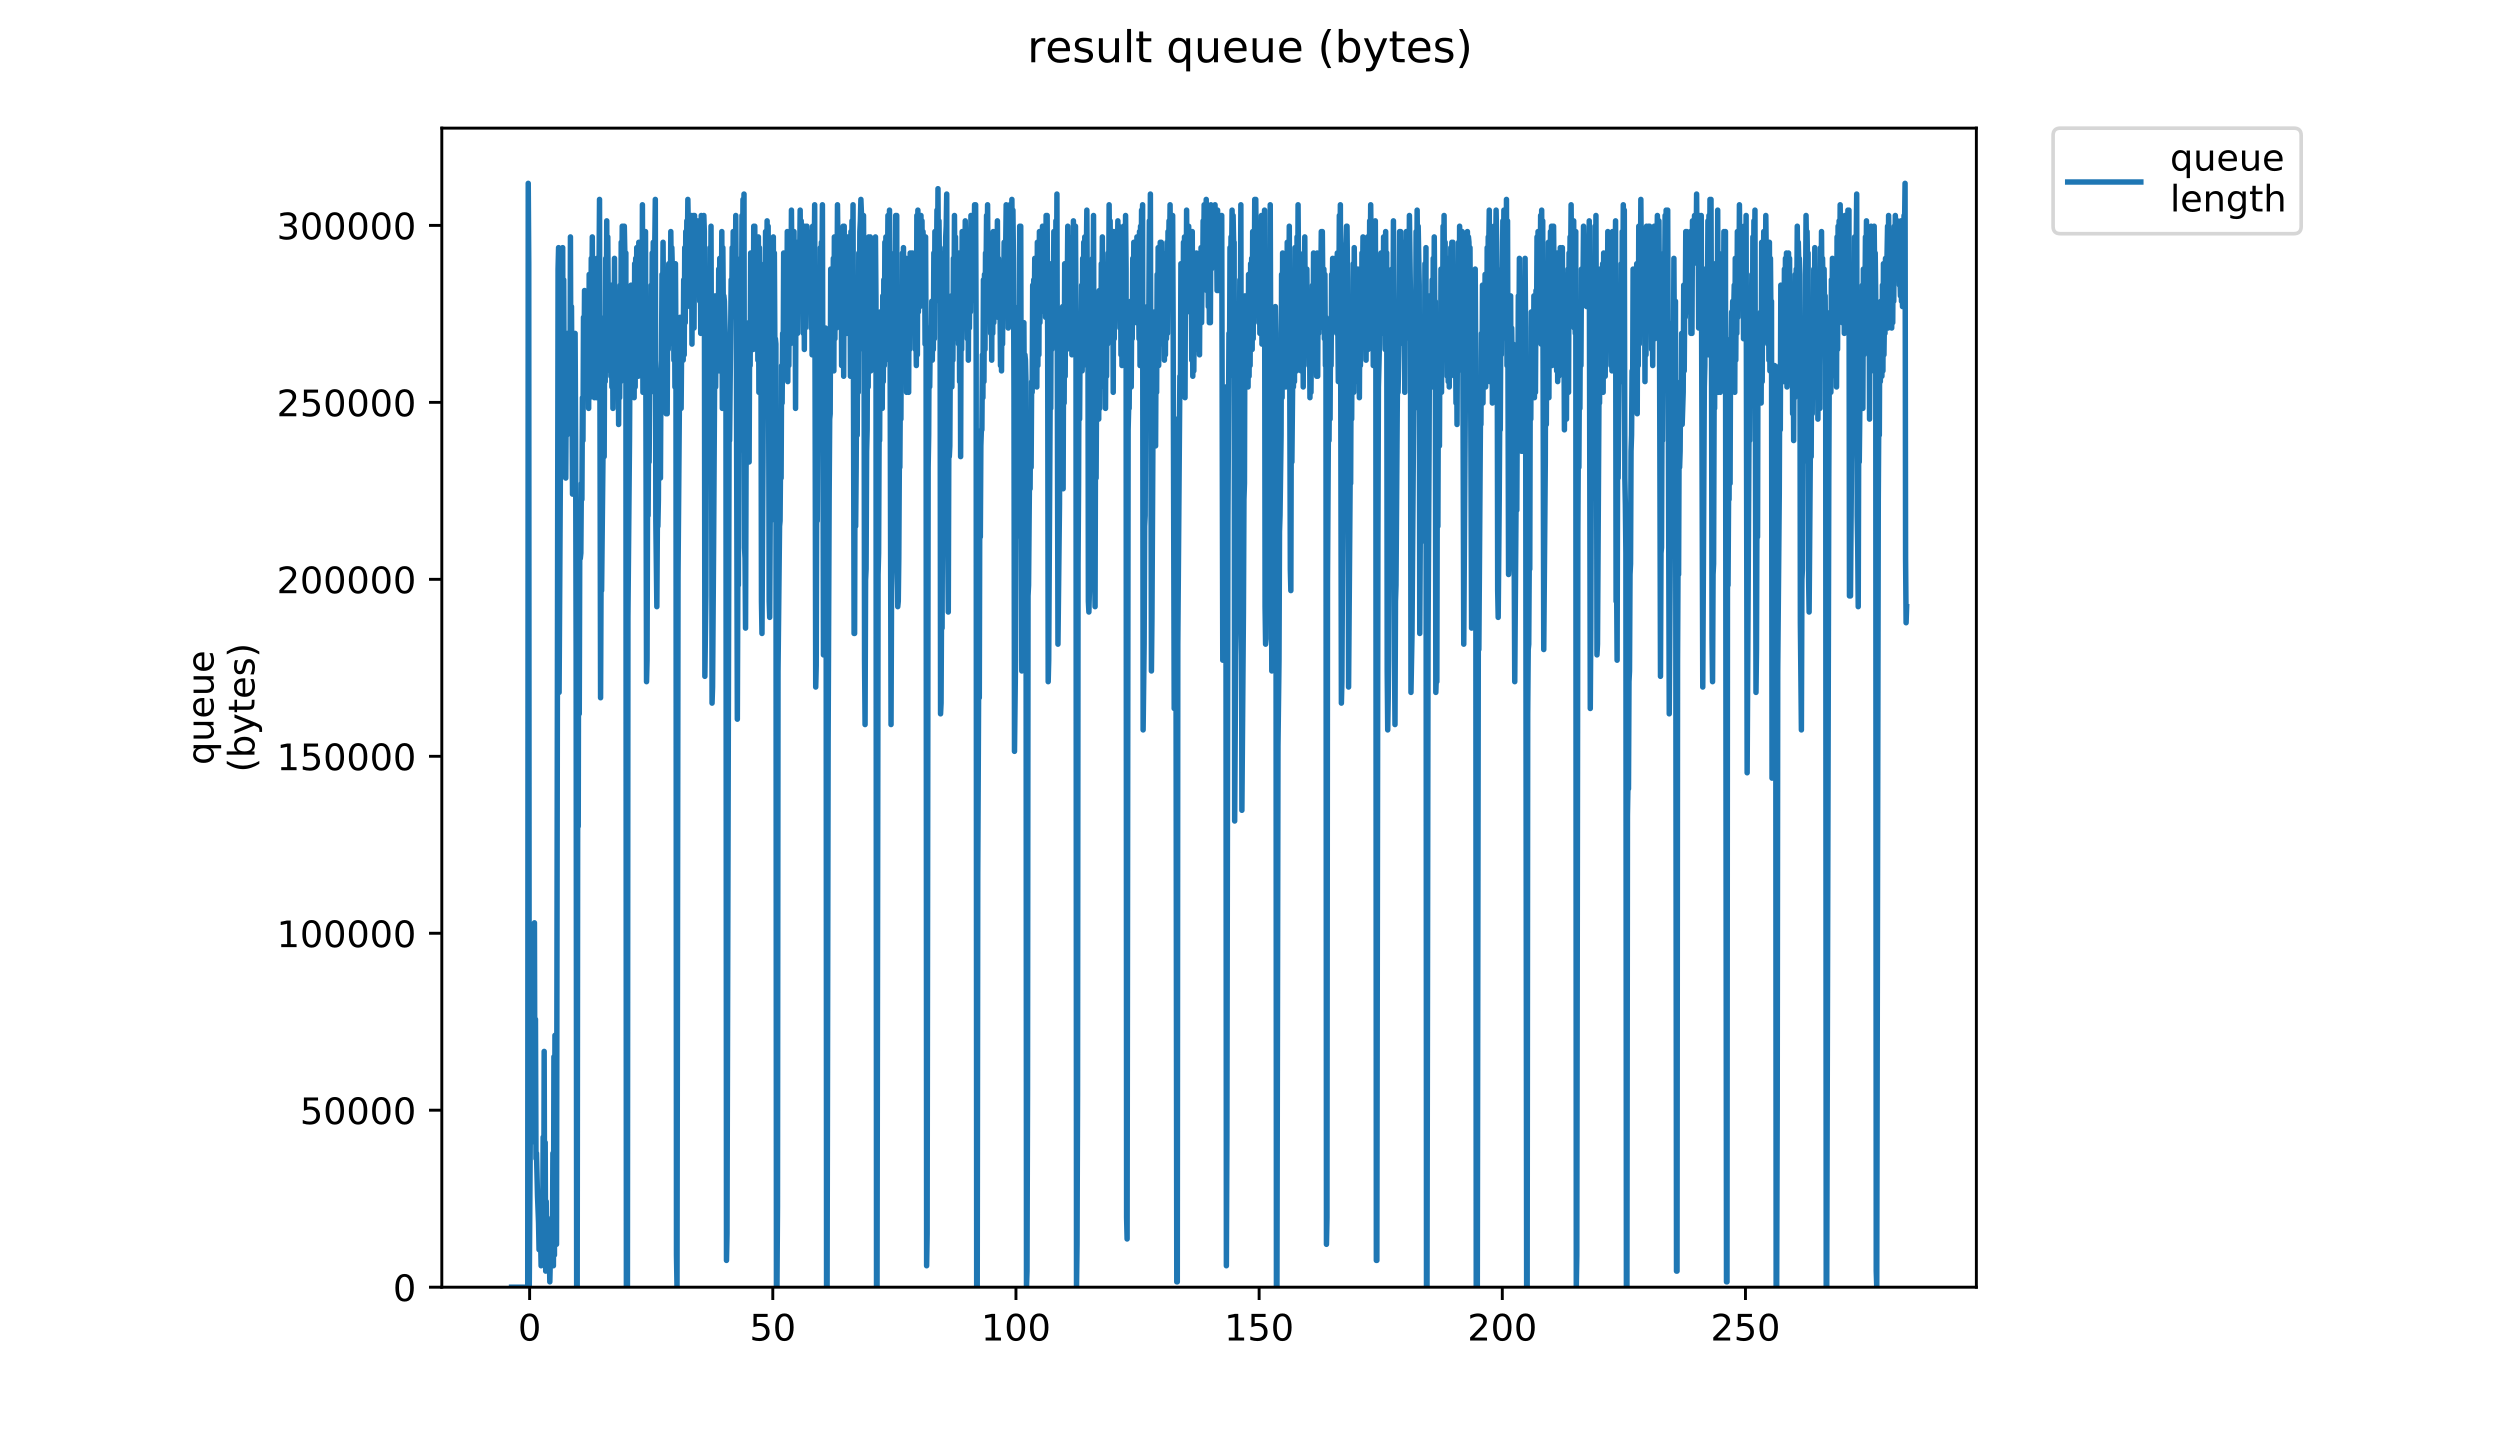 <?xml version="1.0" encoding="utf-8" standalone="no"?>
<!DOCTYPE svg PUBLIC "-//W3C//DTD SVG 1.1//EN"
  "http://www.w3.org/Graphics/SVG/1.1/DTD/svg11.dtd">
<!-- Created with matplotlib (https://matplotlib.org/) -->
<svg height="396pt" version="1.1" viewBox="0 0 684 396" width="684pt" xmlns="http://www.w3.org/2000/svg" xmlns:xlink="http://www.w3.org/1999/xlink">
 <defs>
  <style type="text/css">
*{stroke-linecap:butt;stroke-linejoin:round;}
  </style>
 </defs>
 <g id="figure_1">
  <g id="patch_1">
   <path d="M 0 396 
L 684 396 
L 684 0 
L 0 0 
z
" style="fill:#ffffff;"/>
  </g>
  <g id="axes_1">
   <g id="patch_2">
    <path d="M 120.879 352.174 
L 540.734 352.174 
L 540.734 35.062 
L 120.879 35.062 
z
" style="fill:#ffffff;"/>
   </g>
   <g id="matplotlib.axis_1">
    <g id="xtick_1">
     <g id="line2d_1">
      <defs>
       <path d="M 0 0 
L 0 3.5 
" id="m22c0fe0c1e" style="stroke:#000000;stroke-width:0.8;"/>
      </defs>
      <g>
       <use style="stroke:#000000;stroke-width:0.8;" x="144.905" xlink:href="#m22c0fe0c1e" y="352.174"/>
      </g>
     </g>
     <g id="text_1">
      <!-- 0 -->
      <defs>
       <path d="M 31.781 66.406 
Q 24.172 66.406 20.328 58.906 
Q 16.5 51.422 16.5 36.375 
Q 16.5 21.391 20.328 13.891 
Q 24.172 6.391 31.781 6.391 
Q 39.453 6.391 43.281 13.891 
Q 47.125 21.391 47.125 36.375 
Q 47.125 51.422 43.281 58.906 
Q 39.453 66.406 31.781 66.406 
z
M 31.781 74.219 
Q 44.047 74.219 50.516 64.516 
Q 56.984 54.828 56.984 36.375 
Q 56.984 17.969 50.516 8.266 
Q 44.047 -1.422 31.781 -1.422 
Q 19.531 -1.422 13.062 8.266 
Q 6.594 17.969 6.594 36.375 
Q 6.594 54.828 13.062 64.516 
Q 19.531 74.219 31.781 74.219 
z
" id="DejaVuSans-48"/>
      </defs>
      <g transform="translate(141.724 366.773)scale(0.1 -0.1)">
       <use xlink:href="#DejaVuSans-48"/>
      </g>
     </g>
    </g>
    <g id="xtick_2">
     <g id="line2d_2">
      <g>
       <use style="stroke:#000000;stroke-width:0.8;" x="211.436" xlink:href="#m22c0fe0c1e" y="352.174"/>
      </g>
     </g>
     <g id="text_2">
      <!-- 50 -->
      <defs>
       <path d="M 10.797 72.906 
L 49.516 72.906 
L 49.516 64.594 
L 19.828 64.594 
L 19.828 46.734 
Q 21.969 47.469 24.109 47.828 
Q 26.266 48.188 28.422 48.188 
Q 40.625 48.188 47.75 41.5 
Q 54.891 34.812 54.891 23.391 
Q 54.891 11.625 47.562 5.094 
Q 40.234 -1.422 26.906 -1.422 
Q 22.312 -1.422 17.547 -0.641 
Q 12.797 0.141 7.719 1.703 
L 7.719 11.625 
Q 12.109 9.234 16.797 8.062 
Q 21.484 6.891 26.703 6.891 
Q 35.156 6.891 40.078 11.328 
Q 45.016 15.766 45.016 23.391 
Q 45.016 31 40.078 35.438 
Q 35.156 39.891 26.703 39.891 
Q 22.75 39.891 18.812 39.016 
Q 14.891 38.141 10.797 36.281 
z
" id="DejaVuSans-53"/>
      </defs>
      <g transform="translate(205.073 366.773)scale(0.1 -0.1)">
       <use xlink:href="#DejaVuSans-53"/>
       <use x="63.623" xlink:href="#DejaVuSans-48"/>
      </g>
     </g>
    </g>
    <g id="xtick_3">
     <g id="line2d_3">
      <g>
       <use style="stroke:#000000;stroke-width:0.8;" x="277.967" xlink:href="#m22c0fe0c1e" y="352.174"/>
      </g>
     </g>
     <g id="text_3">
      <!-- 100 -->
      <defs>
       <path d="M 12.406 8.297 
L 28.516 8.297 
L 28.516 63.922 
L 10.984 60.406 
L 10.984 69.391 
L 28.422 72.906 
L 38.281 72.906 
L 38.281 8.297 
L 54.391 8.297 
L 54.391 0 
L 12.406 0 
z
" id="DejaVuSans-49"/>
      </defs>
      <g transform="translate(268.423 366.773)scale(0.1 -0.1)">
       <use xlink:href="#DejaVuSans-49"/>
       <use x="63.623" xlink:href="#DejaVuSans-48"/>
       <use x="127.246" xlink:href="#DejaVuSans-48"/>
      </g>
     </g>
    </g>
    <g id="xtick_4">
     <g id="line2d_4">
      <g>
       <use style="stroke:#000000;stroke-width:0.8;" x="344.498" xlink:href="#m22c0fe0c1e" y="352.174"/>
      </g>
     </g>
     <g id="text_4">
      <!-- 150 -->
      <g transform="translate(334.954 366.773)scale(0.1 -0.1)">
       <use xlink:href="#DejaVuSans-49"/>
       <use x="63.623" xlink:href="#DejaVuSans-53"/>
       <use x="127.246" xlink:href="#DejaVuSans-48"/>
      </g>
     </g>
    </g>
    <g id="xtick_5">
     <g id="line2d_5">
      <g>
       <use style="stroke:#000000;stroke-width:0.8;" x="411.028" xlink:href="#m22c0fe0c1e" y="352.174"/>
      </g>
     </g>
     <g id="text_5">
      <!-- 200 -->
      <defs>
       <path d="M 19.188 8.297 
L 53.609 8.297 
L 53.609 0 
L 7.328 0 
L 7.328 8.297 
Q 12.938 14.109 22.625 23.891 
Q 32.328 33.688 34.812 36.531 
Q 39.547 41.844 41.422 45.531 
Q 43.312 49.219 43.312 52.781 
Q 43.312 58.594 39.234 62.25 
Q 35.156 65.922 28.609 65.922 
Q 23.969 65.922 18.812 64.312 
Q 13.672 62.703 7.812 59.422 
L 7.812 69.391 
Q 13.766 71.781 18.938 73 
Q 24.125 74.219 28.422 74.219 
Q 39.75 74.219 46.484 68.547 
Q 53.219 62.891 53.219 53.422 
Q 53.219 48.922 51.531 44.891 
Q 49.859 40.875 45.406 35.406 
Q 44.188 33.984 37.641 27.219 
Q 31.109 20.453 19.188 8.297 
z
" id="DejaVuSans-50"/>
      </defs>
      <g transform="translate(401.485 366.773)scale(0.1 -0.1)">
       <use xlink:href="#DejaVuSans-50"/>
       <use x="63.623" xlink:href="#DejaVuSans-48"/>
       <use x="127.246" xlink:href="#DejaVuSans-48"/>
      </g>
     </g>
    </g>
    <g id="xtick_6">
     <g id="line2d_6">
      <g>
       <use style="stroke:#000000;stroke-width:0.8;" x="477.559" xlink:href="#m22c0fe0c1e" y="352.174"/>
      </g>
     </g>
     <g id="text_6">
      <!-- 250 -->
      <g transform="translate(468.016 366.773)scale(0.1 -0.1)">
       <use xlink:href="#DejaVuSans-50"/>
       <use x="63.623" xlink:href="#DejaVuSans-53"/>
       <use x="127.246" xlink:href="#DejaVuSans-48"/>
      </g>
     </g>
    </g>
   </g>
   <g id="matplotlib.axis_2">
    <g id="ytick_1">
     <g id="line2d_7">
      <defs>
       <path d="M 0 0 
L -3.5 0 
" id="mb296b373e8" style="stroke:#000000;stroke-width:0.8;"/>
      </defs>
      <g>
       <use style="stroke:#000000;stroke-width:0.8;" x="120.879" xlink:href="#mb296b373e8" y="352.174"/>
      </g>
     </g>
     <g id="text_7">
      <!-- 0 -->
      <g transform="translate(107.516 355.973)scale(0.1 -0.1)">
       <use xlink:href="#DejaVuSans-48"/>
      </g>
     </g>
    </g>
    <g id="ytick_2">
     <g id="line2d_8">
      <g>
       <use style="stroke:#000000;stroke-width:0.8;" x="120.879" xlink:href="#mb296b373e8" y="303.757"/>
      </g>
     </g>
     <g id="text_8">
      <!-- 50000 -->
      <g transform="translate(82.066 307.556)scale(0.1 -0.1)">
       <use xlink:href="#DejaVuSans-53"/>
       <use x="63.623" xlink:href="#DejaVuSans-48"/>
       <use x="127.246" xlink:href="#DejaVuSans-48"/>
       <use x="190.869" xlink:href="#DejaVuSans-48"/>
       <use x="254.492" xlink:href="#DejaVuSans-48"/>
      </g>
     </g>
    </g>
    <g id="ytick_3">
     <g id="line2d_9">
      <g>
       <use style="stroke:#000000;stroke-width:0.8;" x="120.879" xlink:href="#mb296b373e8" y="255.34"/>
      </g>
     </g>
     <g id="text_9">
      <!-- 100000 -->
      <g transform="translate(75.704 259.139)scale(0.1 -0.1)">
       <use xlink:href="#DejaVuSans-49"/>
       <use x="63.623" xlink:href="#DejaVuSans-48"/>
       <use x="127.246" xlink:href="#DejaVuSans-48"/>
       <use x="190.869" xlink:href="#DejaVuSans-48"/>
       <use x="254.492" xlink:href="#DejaVuSans-48"/>
       <use x="318.115" xlink:href="#DejaVuSans-48"/>
      </g>
     </g>
    </g>
    <g id="ytick_4">
     <g id="line2d_10">
      <g>
       <use style="stroke:#000000;stroke-width:0.8;" x="120.879" xlink:href="#mb296b373e8" y="206.923"/>
      </g>
     </g>
     <g id="text_10">
      <!-- 150000 -->
      <g transform="translate(75.704 210.722)scale(0.1 -0.1)">
       <use xlink:href="#DejaVuSans-49"/>
       <use x="63.623" xlink:href="#DejaVuSans-53"/>
       <use x="127.246" xlink:href="#DejaVuSans-48"/>
       <use x="190.869" xlink:href="#DejaVuSans-48"/>
       <use x="254.492" xlink:href="#DejaVuSans-48"/>
       <use x="318.115" xlink:href="#DejaVuSans-48"/>
      </g>
     </g>
    </g>
    <g id="ytick_5">
     <g id="line2d_11">
      <g>
       <use style="stroke:#000000;stroke-width:0.8;" x="120.879" xlink:href="#mb296b373e8" y="158.505"/>
      </g>
     </g>
     <g id="text_11">
      <!-- 200000 -->
      <g transform="translate(75.704 162.305)scale(0.1 -0.1)">
       <use xlink:href="#DejaVuSans-50"/>
       <use x="63.623" xlink:href="#DejaVuSans-48"/>
       <use x="127.246" xlink:href="#DejaVuSans-48"/>
       <use x="190.869" xlink:href="#DejaVuSans-48"/>
       <use x="254.492" xlink:href="#DejaVuSans-48"/>
       <use x="318.115" xlink:href="#DejaVuSans-48"/>
      </g>
     </g>
    </g>
    <g id="ytick_6">
     <g id="line2d_12">
      <g>
       <use style="stroke:#000000;stroke-width:0.8;" x="120.879" xlink:href="#mb296b373e8" y="110.088"/>
      </g>
     </g>
     <g id="text_12">
      <!-- 250000 -->
      <g transform="translate(75.704 113.887)scale(0.1 -0.1)">
       <use xlink:href="#DejaVuSans-50"/>
       <use x="63.623" xlink:href="#DejaVuSans-53"/>
       <use x="127.246" xlink:href="#DejaVuSans-48"/>
       <use x="190.869" xlink:href="#DejaVuSans-48"/>
       <use x="254.492" xlink:href="#DejaVuSans-48"/>
       <use x="318.115" xlink:href="#DejaVuSans-48"/>
      </g>
     </g>
    </g>
    <g id="ytick_7">
     <g id="line2d_13">
      <g>
       <use style="stroke:#000000;stroke-width:0.8;" x="120.879" xlink:href="#mb296b373e8" y="61.671"/>
      </g>
     </g>
     <g id="text_13">
      <!-- 300000 -->
      <defs>
       <path d="M 40.578 39.312 
Q 47.656 37.797 51.625 33 
Q 55.609 28.219 55.609 21.188 
Q 55.609 10.406 48.188 4.484 
Q 40.766 -1.422 27.094 -1.422 
Q 22.516 -1.422 17.656 -0.516 
Q 12.797 0.391 7.625 2.203 
L 7.625 11.719 
Q 11.719 9.328 16.594 8.109 
Q 21.484 6.891 26.812 6.891 
Q 36.078 6.891 40.938 10.547 
Q 45.797 14.203 45.797 21.188 
Q 45.797 27.641 41.281 31.266 
Q 36.766 34.906 28.719 34.906 
L 20.219 34.906 
L 20.219 43.016 
L 29.109 43.016 
Q 36.375 43.016 40.234 45.922 
Q 44.094 48.828 44.094 54.297 
Q 44.094 59.906 40.109 62.906 
Q 36.141 65.922 28.719 65.922 
Q 24.656 65.922 20.016 65.031 
Q 15.375 64.156 9.812 62.312 
L 9.812 71.094 
Q 15.438 72.656 20.344 73.438 
Q 25.25 74.219 29.594 74.219 
Q 40.828 74.219 47.359 69.109 
Q 53.906 64.016 53.906 55.328 
Q 53.906 49.266 50.438 45.094 
Q 46.969 40.922 40.578 39.312 
z
" id="DejaVuSans-51"/>
      </defs>
      <g transform="translate(75.704 65.47)scale(0.1 -0.1)">
       <use xlink:href="#DejaVuSans-51"/>
       <use x="63.623" xlink:href="#DejaVuSans-48"/>
       <use x="127.246" xlink:href="#DejaVuSans-48"/>
       <use x="190.869" xlink:href="#DejaVuSans-48"/>
       <use x="254.492" xlink:href="#DejaVuSans-48"/>
       <use x="318.115" xlink:href="#DejaVuSans-48"/>
      </g>
     </g>
    </g>
    <g id="text_14">
     <!-- queue -->
     <defs>
      <path d="M 14.797 27.297 
Q 14.797 17.391 18.875 11.75 
Q 22.953 6.109 30.078 6.109 
Q 37.203 6.109 41.297 11.75 
Q 45.406 17.391 45.406 27.297 
Q 45.406 37.203 41.297 42.844 
Q 37.203 48.484 30.078 48.484 
Q 22.953 48.484 18.875 42.844 
Q 14.797 37.203 14.797 27.297 
z
M 45.406 8.203 
Q 42.578 3.328 38.25 0.953 
Q 33.938 -1.422 27.875 -1.422 
Q 17.969 -1.422 11.734 6.484 
Q 5.516 14.406 5.516 27.297 
Q 5.516 40.188 11.734 48.094 
Q 17.969 56 27.875 56 
Q 33.938 56 38.25 53.625 
Q 42.578 51.266 45.406 46.391 
L 45.406 54.688 
L 54.391 54.688 
L 54.391 -20.797 
L 45.406 -20.797 
z
" id="DejaVuSans-113"/>
      <path d="M 8.5 21.578 
L 8.5 54.688 
L 17.484 54.688 
L 17.484 21.922 
Q 17.484 14.156 20.5 10.266 
Q 23.531 6.391 29.594 6.391 
Q 36.859 6.391 41.078 11.031 
Q 45.312 15.672 45.312 23.688 
L 45.312 54.688 
L 54.297 54.688 
L 54.297 0 
L 45.312 0 
L 45.312 8.406 
Q 42.047 3.422 37.719 1 
Q 33.406 -1.422 27.688 -1.422 
Q 18.266 -1.422 13.375 4.438 
Q 8.5 10.297 8.5 21.578 
z
M 31.109 56 
z
" id="DejaVuSans-117"/>
      <path d="M 56.203 29.594 
L 56.203 25.203 
L 14.891 25.203 
Q 15.484 15.922 20.484 11.062 
Q 25.484 6.203 34.422 6.203 
Q 39.594 6.203 44.453 7.469 
Q 49.312 8.734 54.109 11.281 
L 54.109 2.781 
Q 49.266 0.734 44.188 -0.344 
Q 39.109 -1.422 33.891 -1.422 
Q 20.797 -1.422 13.156 6.188 
Q 5.516 13.812 5.516 26.812 
Q 5.516 40.234 12.766 48.109 
Q 20.016 56 32.328 56 
Q 43.359 56 49.781 48.891 
Q 56.203 41.797 56.203 29.594 
z
M 47.219 32.234 
Q 47.125 39.594 43.094 43.984 
Q 39.062 48.391 32.422 48.391 
Q 24.906 48.391 20.391 44.141 
Q 15.875 39.891 15.188 32.172 
z
" id="DejaVuSans-101"/>
     </defs>
     <g transform="translate(58.426 209.283)rotate(-90)scale(0.1 -0.1)">
      <use xlink:href="#DejaVuSans-113"/>
      <use x="63.477" xlink:href="#DejaVuSans-117"/>
      <use x="126.855" xlink:href="#DejaVuSans-101"/>
      <use x="188.379" xlink:href="#DejaVuSans-117"/>
      <use x="251.758" xlink:href="#DejaVuSans-101"/>
     </g>
     <!-- (bytes) -->
     <defs>
      <path d="M 31 75.875 
Q 24.469 64.656 21.281 53.656 
Q 18.109 42.672 18.109 31.391 
Q 18.109 20.125 21.312 9.062 
Q 24.516 -2 31 -13.188 
L 23.188 -13.188 
Q 15.875 -1.703 12.234 9.375 
Q 8.594 20.453 8.594 31.391 
Q 8.594 42.281 12.203 53.312 
Q 15.828 64.359 23.188 75.875 
z
" id="DejaVuSans-40"/>
      <path d="M 48.688 27.297 
Q 48.688 37.203 44.609 42.844 
Q 40.531 48.484 33.406 48.484 
Q 26.266 48.484 22.188 42.844 
Q 18.109 37.203 18.109 27.297 
Q 18.109 17.391 22.188 11.75 
Q 26.266 6.109 33.406 6.109 
Q 40.531 6.109 44.609 11.75 
Q 48.688 17.391 48.688 27.297 
z
M 18.109 46.391 
Q 20.953 51.266 25.266 53.625 
Q 29.594 56 35.594 56 
Q 45.562 56 51.781 48.094 
Q 58.016 40.188 58.016 27.297 
Q 58.016 14.406 51.781 6.484 
Q 45.562 -1.422 35.594 -1.422 
Q 29.594 -1.422 25.266 0.953 
Q 20.953 3.328 18.109 8.203 
L 18.109 0 
L 9.078 0 
L 9.078 75.984 
L 18.109 75.984 
z
" id="DejaVuSans-98"/>
      <path d="M 32.172 -5.078 
Q 28.375 -14.844 24.75 -17.812 
Q 21.141 -20.797 15.094 -20.797 
L 7.906 -20.797 
L 7.906 -13.281 
L 13.188 -13.281 
Q 16.891 -13.281 18.938 -11.516 
Q 21 -9.766 23.484 -3.219 
L 25.094 0.875 
L 2.984 54.688 
L 12.5 54.688 
L 29.594 11.922 
L 46.688 54.688 
L 56.203 54.688 
z
" id="DejaVuSans-121"/>
      <path d="M 18.312 70.219 
L 18.312 54.688 
L 36.812 54.688 
L 36.812 47.703 
L 18.312 47.703 
L 18.312 18.016 
Q 18.312 11.328 20.141 9.422 
Q 21.969 7.516 27.594 7.516 
L 36.812 7.516 
L 36.812 0 
L 27.594 0 
Q 17.188 0 13.234 3.875 
Q 9.281 7.766 9.281 18.016 
L 9.281 47.703 
L 2.688 47.703 
L 2.688 54.688 
L 9.281 54.688 
L 9.281 70.219 
z
" id="DejaVuSans-116"/>
      <path d="M 44.281 53.078 
L 44.281 44.578 
Q 40.484 46.531 36.375 47.5 
Q 32.281 48.484 27.875 48.484 
Q 21.188 48.484 17.844 46.438 
Q 14.5 44.391 14.5 40.281 
Q 14.5 37.156 16.891 35.375 
Q 19.281 33.594 26.516 31.984 
L 29.594 31.297 
Q 39.156 29.25 43.188 25.516 
Q 47.219 21.781 47.219 15.094 
Q 47.219 7.469 41.188 3.016 
Q 35.156 -1.422 24.609 -1.422 
Q 20.219 -1.422 15.453 -0.562 
Q 10.688 0.297 5.422 2 
L 5.422 11.281 
Q 10.406 8.688 15.234 7.391 
Q 20.062 6.109 24.812 6.109 
Q 31.156 6.109 34.562 8.281 
Q 37.984 10.453 37.984 14.406 
Q 37.984 18.062 35.516 20.016 
Q 33.062 21.969 24.703 23.781 
L 21.578 24.516 
Q 13.234 26.266 9.516 29.906 
Q 5.812 33.547 5.812 39.891 
Q 5.812 47.609 11.281 51.797 
Q 16.75 56 26.812 56 
Q 31.781 56 36.172 55.266 
Q 40.578 54.547 44.281 53.078 
z
" id="DejaVuSans-115"/>
      <path d="M 8.016 75.875 
L 15.828 75.875 
Q 23.141 64.359 26.781 53.312 
Q 30.422 42.281 30.422 31.391 
Q 30.422 20.453 26.781 9.375 
Q 23.141 -1.703 15.828 -13.188 
L 8.016 -13.188 
Q 14.5 -2 17.703 9.062 
Q 20.906 20.125 20.906 31.391 
Q 20.906 42.672 17.703 53.656 
Q 14.5 64.656 8.016 75.875 
z
" id="DejaVuSans-41"/>
     </defs>
     <g transform="translate(69.624 211.295)rotate(-90)scale(0.1 -0.1)">
      <use xlink:href="#DejaVuSans-40"/>
      <use x="39.014" xlink:href="#DejaVuSans-98"/>
      <use x="102.49" xlink:href="#DejaVuSans-121"/>
      <use x="161.67" xlink:href="#DejaVuSans-116"/>
      <use x="200.879" xlink:href="#DejaVuSans-101"/>
      <use x="262.402" xlink:href="#DejaVuSans-115"/>
      <use x="314.502" xlink:href="#DejaVuSans-41"/>
     </g>
    </g>
   </g>
   <g id="line2d_14">
    <path clip-path="url(#p5f309f102b)" d="M 139.963 352.174 
L 144.386 352.174 
L 144.526 50.163 
L 144.667 72.154 
L 144.807 352.174 
L 145.089 309.658 
L 145.376 287.667 
L 145.516 287.667 
L 145.656 289.133 
L 145.799 292.065 
L 145.942 271.54 
L 146.083 299.396 
L 146.223 252.481 
L 146.363 312.59 
L 146.503 278.87 
L 146.644 316.988 
L 146.784 315.522 
L 147.064 327.251 
L 147.344 334.581 
L 147.484 341.912 
L 147.625 336.047 
L 147.766 338.98 
L 147.906 338.98 
L 148.046 346.31 
L 148.326 334.581 
L 148.465 337.513 
L 148.605 311.124 
L 148.745 343.378 
L 148.885 287.667 
L 149.024 341.912 
L 149.164 312.59 
L 149.307 347.776 
L 149.447 328.717 
L 149.59 344.844 
L 149.869 337.513 
L 150.009 338.98 
L 150.29 343.378 
L 150.43 350.708 
L 150.57 344.844 
L 150.713 346.31 
L 150.993 333.115 
L 151.133 340.446 
L 151.273 315.522 
L 151.413 346.31 
L 151.553 289.133 
L 151.694 343.378 
L 151.834 283.269 
L 151.977 340.446 
L 152.119 321.387 
L 152.261 340.446 
L 152.686 73.62 
L 152.827 67.756 
L 152.967 189.44 
L 153.39 117.602 
L 153.53 117.602 
L 153.67 80.951 
L 153.809 120.535 
L 153.949 67.756 
L 154.09 113.202 
L 154.23 76.552 
L 154.372 110.272 
L 154.512 102.942 
L 154.653 108.806 
L 154.794 130.797 
L 154.936 104.408 
L 155.078 119.069 
L 155.219 91.213 
L 155.36 117.602 
L 155.5 94.145 
L 155.643 117.602 
L 155.787 95.611 
L 155.93 114.67 
L 156.072 64.824 
L 156.216 114.67 
L 156.358 83.883 
L 156.64 135.195 
L 156.781 113.202 
L 156.922 114.67 
L 157.062 92.679 
L 157.204 114.67 
L 157.348 91.213 
L 157.489 120.535 
L 157.63 179.178 
L 157.773 352.174 
L 157.921 352.174 
L 158.062 209.965 
L 158.203 226.092 
L 158.343 149.856 
L 158.484 195.304 
L 158.628 146.916 
L 158.774 152.788 
L 158.918 151.322 
L 159.063 132.263 
L 159.208 136.661 
L 159.353 108.806 
L 159.498 120.535 
L 159.643 86.815 
L 159.787 101.476 
L 159.928 79.488 
L 160.068 101.476 
L 160.208 83.883 
L 160.349 100.01 
L 160.49 100.01 
L 160.634 88.281 
L 160.775 108.806 
L 160.916 82.417 
L 161.057 111.738 
L 161.2 75.086 
L 161.346 108.806 
L 161.488 78.018 
L 161.629 95.611 
L 161.77 70.688 
L 161.911 85.349 
L 162.052 64.824 
L 162.194 94.145 
L 162.477 83.883 
L 162.619 108.806 
L 162.76 83.883 
L 162.902 102.942 
L 163.043 104.408 
L 163.184 108.806 
L 163.324 70.688 
L 163.466 91.213 
L 163.606 72.154 
L 163.748 94.145 
L 164.029 54.561 
L 164.316 190.906 
L 164.457 157.186 
L 164.596 161.585 
L 165.02 120.535 
L 165.16 122.001 
L 165.302 124.933 
L 165.443 86.815 
L 165.583 104.408 
L 165.724 70.688 
L 165.864 89.747 
L 166.004 60.426 
L 166.145 97.077 
L 166.287 64.824 
L 166.427 83.883 
L 166.711 79.488 
L 166.853 101.476 
L 166.994 83.883 
L 167.135 102.942 
L 167.275 78.018 
L 167.417 105.874 
L 167.558 79.488 
L 167.699 111.738 
L 167.84 89.747 
L 167.982 100.01 
L 168.124 70.688 
L 168.265 95.611 
L 168.406 85.349 
L 168.548 94.145 
L 168.69 83.883 
L 168.973 101.476 
L 169.114 91.213 
L 169.255 116.136 
L 169.397 86.815 
L 169.537 108.806 
L 169.68 78.018 
L 169.821 104.408 
L 169.961 66.29 
L 170.102 85.349 
L 170.243 61.892 
L 170.386 73.62 
L 170.526 61.892 
L 170.669 79.488 
L 170.81 61.892 
L 170.951 69.222 
L 171.091 85.349 
L 171.235 69.222 
L 171.378 352.174 
L 171.662 352.174 
L 171.802 168.915 
L 172.231 120.535 
L 172.373 95.611 
L 172.514 108.806 
L 172.655 78.018 
L 172.796 98.543 
L 172.937 86.815 
L 173.219 101.476 
L 173.362 89.747 
L 173.502 108.806 
L 173.644 72.154 
L 173.784 105.874 
L 173.927 70.688 
L 174.069 95.611 
L 174.211 67.756 
L 174.353 89.747 
L 174.495 73.62 
L 174.635 102.942 
L 174.777 66.29 
L 174.917 72.154 
L 175.057 70.688 
L 175.339 82.376 
L 175.482 78.018 
L 175.622 98.543 
L 175.764 56.027 
L 175.904 107.34 
L 176.046 67.756 
L 176.187 88.281 
L 176.328 73.62 
L 176.468 80.951 
L 176.608 63.358 
L 176.89 186.508 
L 177.033 180.63 
L 177.176 135.195 
L 177.318 141.06 
L 177.46 119.069 
L 177.6 126.399 
L 177.881 88.281 
L 178.022 107.34 
L 178.164 78.018 
L 178.303 101.476 
L 178.446 69.222 
L 178.59 86.815 
L 178.732 66.29 
L 178.873 70.688 
L 179.014 69.222 
L 179.154 66.29 
L 179.294 54.561 
L 179.434 142.526 
L 179.714 165.983 
L 179.854 143.992 
L 179.995 143.992 
L 180.135 136.661 
L 180.276 111.738 
L 180.417 122.001 
L 180.558 114.67 
L 180.698 130.797 
L 180.838 101.476 
L 180.982 98.543 
L 181.124 75.086 
L 181.271 88.281 
L 181.414 66.29 
L 181.558 86.815 
L 181.7 79.488 
L 181.84 89.747 
L 181.981 89.747 
L 182.122 86.815 
L 182.263 113.202 
L 182.403 80.951 
L 182.545 113.202 
L 182.687 79.488 
L 182.829 95.611 
L 182.969 72.154 
L 183.11 94.145 
L 183.25 72.154 
L 183.391 85.349 
L 183.531 63.358 
L 183.671 76.552 
L 183.813 67.756 
L 183.954 73.62 
L 184.096 86.815 
L 184.236 73.62 
L 184.376 98.543 
L 184.519 73.62 
L 184.659 105.874 
L 184.8 72.154 
L 184.943 95.611 
L 185.084 343.378 
L 185.228 352.174 
L 185.509 157.186 
L 186.072 86.815 
L 186.355 111.738 
L 186.496 94.145 
L 186.638 98.543 
L 186.778 92.679 
L 186.919 98.543 
L 187.059 76.552 
L 187.201 97.077 
L 187.343 67.756 
L 187.487 88.281 
L 187.627 63.358 
L 187.768 79.488 
L 187.913 60.426 
L 188.055 69.222 
L 188.196 54.561 
L 188.476 70.688 
L 188.617 64.824 
L 188.758 83.883 
L 188.9 58.959 
L 189.041 79.488 
L 189.181 58.959 
L 189.321 94.145 
L 189.464 64.824 
L 189.606 83.883 
L 189.746 58.959 
L 189.887 89.747 
L 190.027 58.959 
L 190.168 78.018 
L 190.309 63.358 
L 190.45 63.358 
L 190.59 60.426 
L 190.731 67.756 
L 190.871 60.426 
L 191.011 63.358 
L 191.152 69.222 
L 191.293 64.824 
L 191.436 82.417 
L 191.577 60.426 
L 191.721 91.213 
L 191.861 58.959 
L 192.004 76.552 
L 192.145 60.426 
L 192.287 69.222 
L 192.427 60.426 
L 192.568 58.959 
L 192.709 63.358 
L 192.849 185.042 
L 193.129 163.051 
L 193.27 114.67 
L 193.41 124.933 
L 193.691 94.145 
L 193.831 100.01 
L 193.971 75.086 
L 194.112 91.213 
L 194.252 67.756 
L 194.393 91.213 
L 194.535 61.892 
L 194.675 105.874 
L 194.818 192.372 
L 194.957 187.974 
L 195.238 149.856 
L 195.659 80.951 
L 195.799 105.874 
L 195.939 82.417 
L 196.08 101.476 
L 196.36 85.349 
L 196.5 98.543 
L 196.64 73.62 
L 196.781 101.476 
L 196.922 70.688 
L 197.063 95.611 
L 197.205 72.154 
L 197.347 86.815 
L 197.488 63.358 
L 197.629 111.738 
L 197.771 67.756 
L 197.911 85.349 
L 198.053 80.951 
L 198.196 82.417 
L 198.479 94.145 
L 198.62 105.874 
L 198.765 344.844 
L 198.908 337.513 
L 199.474 120.535 
L 199.616 120.535 
L 200.045 76.552 
L 200.185 86.815 
L 200.326 67.756 
L 200.466 85.349 
L 200.606 63.358 
L 200.746 82.417 
L 201.029 66.29 
L 201.169 83.883 
L 201.309 58.959 
L 201.454 88.281 
L 201.735 196.77 
L 201.874 158.652 
L 202.014 160.119 
L 202.153 123.467 
L 202.293 123.467 
L 202.433 88.281 
L 202.577 94.145 
L 202.72 70.688 
L 202.861 89.747 
L 203.001 58.959 
L 203.141 72.154 
L 203.28 54.561 
L 203.421 70.688 
L 203.561 53.095 
L 203.7 149.856 
L 203.84 152.788 
L 203.981 171.847 
L 204.122 127.865 
L 204.402 116.136 
L 204.541 95.611 
L 204.681 111.738 
L 204.821 88.281 
L 204.961 126.399 
L 205.101 91.213 
L 205.242 100.01 
L 205.382 69.222 
L 205.522 95.611 
L 205.662 69.222 
L 205.942 88.281 
L 206.083 95.611 
L 206.225 61.892 
L 206.365 86.815 
L 206.505 61.892 
L 206.647 88.281 
L 206.789 78.018 
L 206.929 79.488 
L 207.069 95.611 
L 207.213 80.951 
L 207.353 98.543 
L 207.493 64.824 
L 207.633 107.34 
L 207.774 67.756 
L 207.915 86.815 
L 208.057 73.62 
L 208.197 94.145 
L 208.336 164.517 
L 208.477 173.313 
L 208.757 126.399 
L 208.896 95.611 
L 209.036 100.01 
L 209.178 72.154 
L 209.32 92.679 
L 209.461 63.358 
L 209.601 80.951 
L 209.742 76.552 
L 209.883 60.426 
L 210.025 94.145 
L 210.166 61.892 
L 210.449 164.517 
L 210.591 168.915 
L 210.734 141.06 
L 210.875 142.526 
L 211.017 104.408 
L 211.159 113.202 
L 211.301 86.815 
L 211.443 98.543 
L 211.583 64.824 
L 211.723 101.476 
L 211.866 69.222 
L 212.006 95.611 
L 212.147 92.679 
L 212.287 94.145 
L 212.431 352.174 
L 212.578 352.174 
L 212.722 330.183 
L 212.866 183.576 
L 213.285 143.992 
L 213.427 142.526 
L 213.571 124.933 
L 213.712 130.797 
L 213.852 100.01 
L 213.992 110.272 
L 214.132 91.213 
L 214.272 100.01 
L 214.412 69.222 
L 214.554 97.077 
L 214.694 69.222 
L 214.835 92.679 
L 214.975 78.018 
L 215.255 91.213 
L 215.401 63.358 
L 215.541 104.408 
L 215.681 66.29 
L 215.825 100.01 
L 215.97 72.154 
L 216.111 94.145 
L 216.251 67.756 
L 216.395 80.951 
L 216.538 57.493 
L 216.678 76.552 
L 216.818 63.358 
L 217.098 79.488 
L 217.238 63.358 
L 217.379 94.145 
L 217.518 66.29 
L 217.661 111.738 
L 217.801 67.756 
L 217.94 86.815 
L 218.08 66.29 
L 218.22 91.213 
L 218.361 69.222 
L 218.504 80.951 
L 218.645 69.222 
L 218.786 70.688 
L 218.926 57.493 
L 219.066 78.018 
L 219.207 60.426 
L 219.496 80.951 
L 219.64 61.892 
L 219.781 91.213 
L 219.926 64.824 
L 220.066 95.611 
L 220.206 61.892 
L 220.349 89.747 
L 220.491 64.824 
L 220.632 79.488 
L 220.775 61.892 
L 220.916 66.29 
L 221.056 63.358 
L 221.2 67.756 
L 221.341 67.756 
L 221.623 80.951 
L 221.763 73.62 
L 221.905 89.747 
L 222.047 64.824 
L 222.189 97.077 
L 222.329 61.892 
L 222.612 80.951 
L 222.752 75.086 
L 222.893 56.027 
L 223.18 187.974 
L 223.32 182.11 
L 223.461 132.263 
L 223.601 142.526 
L 223.741 102.942 
L 224.026 108.806 
L 224.166 75.086 
L 224.307 102.942 
L 224.45 67.756 
L 224.591 86.815 
L 224.732 66.29 
L 224.873 75.086 
L 225.013 56.027 
L 225.297 179.178 
L 225.438 164.517 
L 225.579 122.001 
L 225.72 126.399 
L 225.861 89.747 
L 226.002 102.942 
L 226.147 352.174 
L 226.292 352.174 
L 226.576 202.635 
L 226.86 135.195 
L 227 114.67 
L 227.14 113.202 
L 227.282 73.62 
L 227.423 85.349 
L 227.566 80.951 
L 227.711 85.349 
L 227.856 98.543 
L 227.999 70.688 
L 228.14 101.476 
L 228.282 64.824 
L 228.425 92.679 
L 228.566 70.688 
L 228.708 86.815 
L 228.85 89.747 
L 228.992 80.951 
L 229.134 56.027 
L 229.276 69.222 
L 229.416 66.29 
L 229.558 75.086 
L 229.842 67.756 
L 229.982 75.086 
L 230.123 63.358 
L 230.265 100.01 
L 230.406 67.756 
L 230.548 98.543 
L 230.69 61.892 
L 230.831 102.942 
L 230.973 61.892 
L 231.113 89.747 
L 231.256 82.417 
L 231.398 80.951 
L 231.54 69.222 
L 231.682 91.213 
L 231.825 69.222 
L 231.969 64.824 
L 232.111 86.815 
L 232.251 73.62 
L 232.394 91.213 
L 232.536 64.824 
L 232.679 102.942 
L 232.821 63.358 
L 232.962 78.018 
L 233.106 60.426 
L 233.249 80.951 
L 233.391 56.027 
L 233.676 173.313 
L 233.816 173.313 
L 233.959 119.069 
L 234.107 143.992 
L 234.248 127.865 
L 234.391 98.543 
L 234.536 119.069 
L 234.679 82.417 
L 234.821 107.34 
L 234.962 69.222 
L 235.109 95.611 
L 235.251 63.358 
L 235.394 60.426 
L 235.54 54.561 
L 235.826 61.892 
L 235.968 61.892 
L 236.11 83.883 
L 236.254 58.959 
L 236.395 86.815 
L 236.54 180.63 
L 236.681 198.236 
L 236.821 158.652 
L 236.962 155.72 
L 237.103 123.467 
L 237.25 117.602 
L 237.393 82.417 
L 237.536 105.874 
L 237.678 64.824 
L 237.821 85.349 
L 237.966 85.349 
L 238.106 64.824 
L 238.25 101.476 
L 238.392 66.29 
L 238.533 100.01 
L 238.675 66.29 
L 238.815 92.679 
L 238.958 66.29 
L 239.099 83.883 
L 239.24 69.222 
L 239.385 82.417 
L 239.527 64.824 
L 239.668 82.417 
L 239.816 352.174 
L 239.958 352.174 
L 240.243 157.186 
L 240.385 151.322 
L 240.526 119.069 
L 240.668 120.535 
L 240.811 85.349 
L 240.956 101.476 
L 241.096 89.747 
L 241.239 88.281 
L 241.382 111.738 
L 241.523 80.951 
L 241.664 104.408 
L 241.806 76.552 
L 241.951 100.01 
L 242.094 66.29 
L 242.235 98.543 
L 242.377 64.824 
L 242.518 73.62 
L 242.658 70.688 
L 242.799 76.552 
L 242.94 58.959 
L 243.081 97.077 
L 243.366 57.493 
L 243.507 85.349 
L 243.788 198.236 
L 243.929 161.585 
L 244.07 154.254 
L 244.211 122.001 
L 244.353 133.729 
L 244.493 94.145 
L 244.634 104.408 
L 244.775 69.222 
L 244.919 95.611 
L 245.059 58.959 
L 245.202 75.086 
L 245.343 58.959 
L 245.484 152.788 
L 245.624 165.983 
L 245.765 164.517 
L 245.908 152.788 
L 246.055 127.865 
L 246.197 127.865 
L 246.337 107.34 
L 246.488 114.67 
L 246.628 83.883 
L 246.768 104.408 
L 246.908 69.222 
L 247.049 100.01 
L 247.189 67.756 
L 247.331 89.747 
L 247.471 73.62 
L 247.754 94.145 
L 247.897 70.688 
L 248.041 107.34 
L 248.184 82.417 
L 248.324 102.942 
L 248.465 80.951 
L 248.604 107.34 
L 248.745 75.086 
L 248.885 95.611 
L 249.024 69.222 
L 249.166 85.349 
L 249.306 69.222 
L 249.446 79.488 
L 249.585 69.222 
L 249.725 82.417 
L 249.866 70.688 
L 250.007 82.417 
L 250.287 69.222 
L 250.427 95.611 
L 250.568 88.281 
L 250.707 100.01 
L 250.849 58.959 
L 250.991 97.077 
L 251.132 57.493 
L 251.273 85.349 
L 251.413 61.892 
L 251.693 83.883 
L 251.976 58.959 
L 252.116 79.488 
L 252.256 60.426 
L 252.395 76.552 
L 252.535 63.358 
L 252.675 66.29 
L 252.814 78.018 
L 252.954 66.29 
L 253.096 94.145 
L 253.237 64.824 
L 253.379 95.611 
L 253.522 346.31 
L 253.665 337.513 
L 253.945 127.865 
L 254.085 119.069 
L 254.228 89.747 
L 254.368 105.833 
L 254.515 92.679 
L 254.656 91.213 
L 254.796 97.077 
L 254.936 82.417 
L 255.076 98.543 
L 255.216 86.815 
L 255.358 95.611 
L 255.499 69.222 
L 255.643 92.679 
L 255.787 63.358 
L 255.928 82.417 
L 256.208 75.086 
L 256.35 57.493 
L 256.49 78.018 
L 256.631 51.629 
L 256.771 75.086 
L 256.911 60.426 
L 257.052 75.086 
L 257.193 67.756 
L 257.335 195.304 
L 257.475 192.372 
L 257.615 164.517 
L 257.756 171.847 
L 257.896 126.399 
L 258.037 126.399 
L 258.178 105.874 
L 258.321 105.874 
L 258.463 69.222 
L 258.604 79.488 
L 258.744 64.824 
L 258.883 61.892 
L 259.023 53.095 
L 259.163 142.526 
L 259.31 151.322 
L 259.45 167.449 
L 259.59 123.467 
L 259.73 124.933 
L 259.871 122.001 
L 260.011 97.077 
L 260.151 102.942 
L 260.29 80.951 
L 260.431 105.874 
L 260.57 85.349 
L 260.712 98.543 
L 260.853 70.688 
L 260.995 86.815 
L 261.139 58.959 
L 261.279 78.018 
L 261.421 64.824 
L 261.562 82.417 
L 261.703 75.086 
L 261.843 92.679 
L 261.982 86.815 
L 262.125 75.086 
L 262.264 94.145 
L 262.405 69.222 
L 262.545 104.408 
L 262.687 72.154 
L 262.827 124.933 
L 262.967 80.951 
L 263.109 95.611 
L 263.251 63.358 
L 263.393 78.018 
L 263.533 72.154 
L 263.673 85.349 
L 263.813 67.756 
L 263.953 86.815 
L 264.093 60.426 
L 264.375 75.086 
L 264.516 79.488 
L 264.66 92.679 
L 264.8 64.824 
L 264.941 98.543 
L 265.086 64.824 
L 265.227 89.747 
L 265.368 69.222 
L 265.51 85.349 
L 265.652 58.959 
L 265.796 78.018 
L 265.939 60.426 
L 266.081 69.222 
L 266.223 61.892 
L 266.364 69.222 
L 266.506 70.688 
L 266.647 56.027 
L 266.788 82.417 
L 266.93 56.027 
L 267.073 92.679 
L 267.22 352.174 
L 267.369 352.174 
L 267.513 239.287 
L 267.795 179.178 
L 267.936 190.906 
L 268.077 133.729 
L 268.218 146.916 
L 268.36 122.001 
L 268.502 117.602 
L 268.644 117.602 
L 268.786 97.077 
L 268.927 108.806 
L 269.071 76.552 
L 269.212 104.408 
L 269.352 75.086 
L 269.494 95.611 
L 269.636 69.222 
L 269.777 76.552 
L 269.921 58.959 
L 270.062 75.086 
L 270.202 56.027 
L 270.343 76.552 
L 270.627 69.222 
L 270.768 78.018 
L 270.908 66.29 
L 271.048 91.213 
L 271.19 72.154 
L 271.33 98.543 
L 271.472 67.756 
L 271.613 91.213 
L 271.758 63.358 
L 271.902 88.281 
L 272.045 67.756 
L 272.186 75.086 
L 272.326 63.358 
L 272.466 69.222 
L 272.607 66.29 
L 272.748 76.552 
L 272.888 60.426 
L 273.029 86.815 
L 273.171 70.688 
L 273.311 78.018 
L 273.452 78.018 
L 273.593 80.951 
L 273.732 100.01 
L 273.873 72.154 
L 274.014 101.476 
L 274.155 78.018 
L 274.297 94.145 
L 274.444 73.62 
L 274.589 80.951 
L 274.729 66.29 
L 274.87 69.222 
L 275.01 79.488 
L 275.291 56.027 
L 275.432 80.951 
L 275.577 64.824 
L 275.72 67.756 
L 275.863 89.747 
L 276.004 57.493 
L 276.146 82.417 
L 276.288 56.027 
L 276.428 88.281 
L 276.569 56.027 
L 276.71 75.086 
L 276.851 54.561 
L 276.995 72.154 
L 277.136 57.493 
L 277.277 70.688 
L 277.421 107.34 
L 277.563 205.567 
L 277.847 180.63 
L 277.991 133.729 
L 278.131 146.916 
L 278.274 108.806 
L 278.416 104.408 
L 278.561 126.399 
L 278.701 83.883 
L 278.844 92.679 
L 278.986 61.892 
L 279.131 85.349 
L 279.274 61.892 
L 279.56 183.576 
L 279.704 176.245 
L 279.851 133.729 
L 279.995 139.594 
L 280.136 88.281 
L 280.277 113.202 
L 280.419 97.077 
L 280.56 98.543 
L 280.704 104.408 
L 280.846 352.174 
L 280.99 347.776 
L 281.131 297.929 
L 281.271 163.051 
L 281.412 160.119 
L 281.692 127.865 
L 281.834 133.729 
L 281.976 114.67 
L 282.116 127.865 
L 282.257 104.408 
L 282.402 107.34 
L 282.543 78.018 
L 282.684 88.281 
L 282.825 76.552 
L 282.965 86.815 
L 283.108 70.688 
L 283.25 91.213 
L 283.395 88.281 
L 283.536 75.086 
L 283.676 105.874 
L 283.817 66.29 
L 283.96 100.01 
L 284.1 69.222 
L 284.24 97.077 
L 284.382 63.358 
L 284.525 88.281 
L 284.666 66.29 
L 284.806 72.154 
L 284.947 67.756 
L 285.091 73.62 
L 285.231 61.892 
L 285.373 75.086 
L 285.654 72.154 
L 285.795 85.349 
L 285.936 63.358 
L 286.077 86.815 
L 286.218 58.959 
L 286.36 78.018 
L 286.5 58.959 
L 286.643 92.679 
L 286.784 186.508 
L 286.924 180.63 
L 287.343 105.874 
L 287.484 111.738 
L 287.624 72.154 
L 287.766 95.611 
L 288.049 76.552 
L 288.189 85.349 
L 288.33 63.358 
L 288.47 92.679 
L 288.611 63.358 
L 288.751 85.349 
L 288.893 60.426 
L 289.034 85.349 
L 289.175 53.095 
L 289.456 176.245 
L 289.877 138.127 
L 290.018 97.077 
L 290.158 113.202 
L 290.3 85.349 
L 290.588 100.01 
L 290.732 83.883 
L 290.872 133.729 
L 291.013 89.747 
L 291.154 110.272 
L 291.294 72.154 
L 291.435 102.942 
L 291.58 75.086 
L 291.721 95.611 
L 291.861 95.611 
L 292.141 61.892 
L 292.281 86.815 
L 292.421 64.824 
L 292.561 79.488 
L 292.701 80.91 
L 292.841 73.62 
L 292.983 91.213 
L 293.125 76.552 
L 293.266 97.077 
L 293.406 70.688 
L 293.545 89.747 
L 293.686 60.426 
L 293.826 91.213 
L 293.966 79.488 
L 294.106 88.281 
L 294.247 61.892 
L 294.388 85.349 
L 294.533 352.174 
L 294.677 340.446 
L 294.817 299.396 
L 294.957 154.254 
L 295.097 132.263 
L 295.237 92.679 
L 295.377 114.67 
L 295.518 92.679 
L 295.659 91.213 
L 295.8 97.077 
L 295.94 78.018 
L 296.08 101.476 
L 296.22 70.688 
L 296.362 100.01 
L 296.508 66.29 
L 296.65 91.213 
L 296.791 64.824 
L 296.933 95.611 
L 297.357 57.493 
L 297.498 82.417 
L 297.638 72.154 
L 297.778 164.517 
L 297.918 167.449 
L 298.059 161.585 
L 298.34 124.933 
L 298.481 126.399 
L 298.624 95.611 
L 298.766 108.806 
L 298.906 70.688 
L 299.047 83.883 
L 299.188 58.959 
L 299.471 155.72 
L 299.611 165.983 
L 299.755 108.806 
L 299.897 130.797 
L 300.04 102.942 
L 300.183 104.408 
L 300.325 108.806 
L 300.467 88.281 
L 300.608 114.67 
L 300.751 79.488 
L 300.892 111.738 
L 301.034 88.281 
L 301.176 98.543 
L 301.318 72.154 
L 301.463 85.349 
L 301.604 64.824 
L 301.747 85.349 
L 301.888 78.018 
L 302.034 83.883 
L 302.178 105.874 
L 302.324 76.552 
L 302.466 111.738 
L 302.608 78.018 
L 302.749 102.942 
L 302.89 72.154 
L 303.032 94.145 
L 303.172 69.222 
L 303.313 82.417 
L 303.455 56.027 
L 303.596 75.086 
L 303.736 60.426 
L 303.877 79.488 
L 304.018 79.488 
L 304.158 73.62 
L 304.298 91.213 
L 304.438 70.688 
L 304.578 107.34 
L 304.719 63.358 
L 304.86 92.679 
L 305.001 69.222 
L 305.141 86.815 
L 305.284 85.349 
L 305.425 82.417 
L 305.566 66.29 
L 305.707 70.688 
L 305.847 60.426 
L 305.988 70.688 
L 306.129 61.892 
L 306.412 89.747 
L 306.553 67.756 
L 306.694 97.077 
L 306.834 79.488 
L 306.974 100.01 
L 307.115 70.688 
L 307.255 95.611 
L 307.396 61.892 
L 307.536 88.281 
L 307.677 64.824 
L 307.817 79.488 
L 307.957 58.959 
L 308.097 73.62 
L 308.237 333.115 
L 308.376 338.98 
L 308.656 117.602 
L 308.796 111.738 
L 308.937 111.738 
L 309.078 91.213 
L 309.222 102.942 
L 309.363 82.417 
L 309.503 105.874 
L 309.644 82.417 
L 309.784 92.679 
L 309.925 70.688 
L 310.066 86.815 
L 310.208 66.29 
L 310.354 78.018 
L 310.496 69.222 
L 310.636 73.62 
L 310.78 66.29 
L 310.92 88.281 
L 311.061 64.824 
L 311.202 66.29 
L 311.342 83.883 
L 311.483 69.222 
L 311.625 92.679 
L 311.768 63.358 
L 311.909 100.01 
L 312.05 61.892 
L 312.191 79.488 
L 312.333 57.493 
L 312.474 70.688 
L 312.614 56.027 
L 312.757 199.703 
L 313.039 176.245 
L 313.179 143.992 
L 313.32 141.06 
L 313.461 91.213 
L 313.607 104.408 
L 313.75 105.874 
L 313.891 83.883 
L 314.032 98.543 
L 314.173 83.883 
L 314.316 86.815 
L 314.457 60.426 
L 314.598 80.951 
L 314.746 53.095 
L 315.029 183.576 
L 315.174 168.915 
L 315.6 89.747 
L 315.743 113.202 
L 315.883 85.349 
L 316.025 94.145 
L 316.168 122.001 
L 316.31 92.679 
L 316.451 107.34 
L 316.591 75.086 
L 316.732 98.543 
L 316.872 67.756 
L 317.013 100.01 
L 317.156 73.62 
L 317.3 89.747 
L 317.442 66.29 
L 317.587 80.951 
L 317.728 66.29 
L 317.868 82.417 
L 318.01 69.222 
L 318.151 94.145 
L 318.294 89.747 
L 318.436 70.688 
L 318.577 98.543 
L 318.718 70.688 
L 318.858 97.077 
L 318.999 69.222 
L 319.142 92.679 
L 319.283 66.29 
L 319.424 91.213 
L 319.567 63.358 
L 319.708 70.688 
L 319.849 60.426 
L 319.99 70.688 
L 320.132 56.027 
L 320.273 73.62 
L 320.414 66.29 
L 320.555 64.824 
L 320.696 83.883 
L 320.837 58.959 
L 320.978 89.747 
L 321.26 193.838 
L 321.4 152.788 
L 321.541 149.856 
L 321.681 114.67 
L 321.962 350.708 
L 322.107 350.708 
L 322.247 176.245 
L 322.813 102.942 
L 322.953 107.34 
L 323.094 72.154 
L 323.234 95.611 
L 323.375 79.488 
L 323.515 95.611 
L 323.657 94.145 
L 323.799 66.29 
L 323.939 105.874 
L 324.08 64.824 
L 324.221 108.806 
L 324.364 70.688 
L 324.511 85.349 
L 324.653 57.493 
L 324.794 80.951 
L 324.935 66.29 
L 325.079 72.154 
L 325.221 61.892 
L 325.5 85.349 
L 325.64 80.951 
L 325.781 83.883 
L 325.922 73.62 
L 326.061 98.543 
L 326.203 63.358 
L 326.346 102.942 
L 326.487 76.552 
L 326.629 101.476 
L 326.769 80.951 
L 326.915 86.815 
L 327.058 78.018 
L 327.198 95.611 
L 327.34 69.222 
L 327.481 88.281 
L 327.626 79.488 
L 327.766 83.883 
L 327.906 94.145 
L 328.047 75.086 
L 328.188 97.077 
L 328.33 73.62 
L 328.47 86.815 
L 328.61 67.756 
L 328.752 88.281 
L 328.892 73.62 
L 329.032 79.488 
L 329.173 60.426 
L 329.316 70.688 
L 329.457 56.027 
L 329.598 67.756 
L 329.74 60.426 
L 329.88 67.756 
L 330.022 54.561 
L 330.164 79.488 
L 330.311 76.552 
L 330.451 64.824 
L 330.592 83.883 
L 330.734 61.892 
L 330.877 88.281 
L 331.02 64.824 
L 331.161 88.281 
L 331.303 56.027 
L 331.447 73.62 
L 331.587 67.756 
L 331.73 69.222 
L 331.87 58.959 
L 332.01 63.358 
L 332.15 58.959 
L 332.291 60.426 
L 332.43 56.027 
L 332.571 63.358 
L 332.711 64.824 
L 332.851 64.824 
L 332.991 79.488 
L 333.133 57.493 
L 333.274 79.488 
L 333.415 58.959 
L 333.556 73.62 
L 333.699 58.959 
L 333.839 70.688 
L 333.98 63.358 
L 334.122 70.688 
L 334.263 58.959 
L 334.549 180.63 
L 334.69 180.63 
L 334.83 135.195 
L 334.972 139.594 
L 335.394 105.874 
L 335.535 346.31 
L 335.681 311.124 
L 335.962 142.526 
L 336.242 91.213 
L 336.382 102.942 
L 336.526 67.756 
L 336.669 79.488 
L 336.81 64.824 
L 336.952 72.154 
L 337.094 57.493 
L 337.237 70.688 
L 337.377 58.959 
L 337.518 66.29 
L 337.66 66.29 
L 337.802 224.626 
L 338.086 179.178 
L 338.228 171.847 
L 338.652 120.535 
L 338.792 133.729 
L 338.933 88.281 
L 339.072 98.543 
L 339.214 76.552 
L 339.356 88.281 
L 339.499 56.027 
L 339.78 221.694 
L 340.202 167.449 
L 340.343 136.661 
L 340.484 132.263 
L 340.625 80.951 
L 340.765 105.874 
L 340.906 80.951 
L 341.047 105.874 
L 341.328 80.951 
L 341.469 105.874 
L 341.609 75.086 
L 341.75 102.942 
L 341.89 78.018 
L 342.031 100.01 
L 342.172 72.154 
L 342.312 91.213 
L 342.452 70.688 
L 342.593 95.611 
L 342.732 63.358 
L 342.873 92.679 
L 343.014 67.756 
L 343.155 80.951 
L 343.295 54.561 
L 343.435 75.086 
L 343.576 54.561 
L 343.715 72.154 
L 343.855 61.892 
L 343.995 80.951 
L 344.274 64.824 
L 344.415 88.281 
L 344.557 67.756 
L 344.699 91.213 
L 344.84 64.824 
L 344.983 89.747 
L 345.129 58.959 
L 345.271 94.145 
L 345.413 60.426 
L 345.555 83.883 
L 345.696 64.824 
L 345.836 82.417 
L 345.978 57.493 
L 346.122 165.983 
L 346.266 176.245 
L 346.409 174.779 
L 346.553 105.874 
L 346.693 136.661 
L 346.833 86.815 
L 346.974 94.145 
L 347.115 92.679 
L 347.255 69.222 
L 347.395 95.611 
L 347.536 56.027 
L 347.96 183.576 
L 348.1 151.322 
L 348.24 146.916 
L 348.38 117.602 
L 348.52 120.535 
L 348.661 94.145 
L 348.801 110.272 
L 348.942 83.883 
L 349.083 91.213 
L 349.229 352.174 
L 349.372 352.174 
L 349.654 204.101 
L 349.934 180.63 
L 350.074 145.458 
L 350.214 141.06 
L 350.5 119.069 
L 350.641 75.086 
L 350.781 108.806 
L 350.922 69.222 
L 351.063 86.815 
L 351.203 86.815 
L 351.344 83.883 
L 351.484 100.01 
L 351.625 70.688 
L 351.766 105.874 
L 351.906 76.552 
L 352.046 102.942 
L 352.186 66.29 
L 352.326 101.476 
L 352.466 66.29 
L 352.607 83.883 
L 352.748 61.892 
L 353.033 155.72 
L 353.177 161.585 
L 353.317 105.874 
L 353.458 126.399 
L 353.74 97.077 
L 353.882 105.874 
L 354.023 76.552 
L 354.164 104.408 
L 354.306 67.756 
L 354.447 88.281 
L 354.587 78.018 
L 354.728 101.476 
L 354.869 64.824 
L 355.011 92.679 
L 355.153 56.027 
L 355.293 76.552 
L 355.433 75.086 
L 355.575 75.086 
L 355.716 92.679 
L 355.857 75.086 
L 355.998 101.476 
L 356.138 75.086 
L 356.279 101.476 
L 356.421 75.086 
L 356.561 105.874 
L 356.702 69.222 
L 356.844 91.213 
L 356.987 64.824 
L 357.128 86.645 
L 357.268 75.086 
L 357.409 89.747 
L 357.549 73.62 
L 357.69 89.747 
L 357.832 89.747 
L 357.974 86.815 
L 358.115 100.01 
L 358.258 83.883 
L 358.4 108.806 
L 358.54 94.145 
L 358.681 107.34 
L 358.823 91.213 
L 358.963 101.476 
L 359.104 78.018 
L 359.247 97.077 
L 359.388 69.222 
L 359.531 82.417 
L 359.672 79.488 
L 359.956 95.611 
L 360.095 78.018 
L 360.236 102.942 
L 360.377 69.222 
L 360.519 102.942 
L 360.66 70.688 
L 360.802 91.213 
L 360.943 70.688 
L 361.085 89.747 
L 361.225 76.552 
L 361.365 78.018 
L 361.507 63.358 
L 361.647 72.154 
L 361.789 63.358 
L 361.929 79.488 
L 362.212 73.62 
L 362.353 92.679 
L 362.494 75.086 
L 362.635 100.01 
L 362.777 86.815 
L 362.918 340.446 
L 363.059 333.115 
L 363.202 158.652 
L 363.482 111.738 
L 363.623 120.535 
L 363.763 98.543 
L 363.907 114.67 
L 364.047 88.281 
L 364.188 100.01 
L 364.331 75.086 
L 364.473 83.883 
L 364.614 70.688 
L 364.756 76.552 
L 364.896 88.281 
L 365.178 73.62 
L 365.319 70.688 
L 365.46 86.815 
L 365.601 72.154 
L 365.742 91.213 
L 365.882 69.222 
L 366.162 104.408 
L 366.443 58.959 
L 366.583 79.488 
L 366.723 56.027 
L 367.002 192.372 
L 367.142 186.508 
L 367.562 108.806 
L 367.703 98.543 
L 367.843 75.086 
L 367.984 80.951 
L 368.124 67.756 
L 368.265 66.29 
L 368.405 61.892 
L 368.547 61.892 
L 368.689 76.552 
L 368.971 187.974 
L 369.393 132.263 
L 369.534 132.263 
L 369.675 98.543 
L 369.816 114.67 
L 369.956 86.815 
L 370.096 102.942 
L 370.238 72.154 
L 370.378 107.34 
L 370.519 67.756 
L 370.659 82.417 
L 370.799 75.086 
L 370.939 88.281 
L 371.079 86.815 
L 371.221 79.488 
L 371.362 104.408 
L 371.503 73.62 
L 371.644 98.543 
L 371.785 82.417 
L 371.926 108.806 
L 372.067 82.417 
L 372.208 100.01 
L 372.348 78.018 
L 372.488 92.679 
L 372.629 69.222 
L 372.77 80.951 
L 372.912 64.824 
L 373.194 82.417 
L 373.334 78.018 
L 373.474 94.145 
L 373.614 75.086 
L 373.754 98.543 
L 373.895 70.688 
L 374.035 92.679 
L 374.178 64.824 
L 374.319 95.611 
L 374.459 66.29 
L 374.6 83.883 
L 374.74 60.426 
L 374.88 76.552 
L 375.02 56.027 
L 375.16 69.222 
L 375.3 63.358 
L 375.44 63.358 
L 375.582 67.756 
L 375.723 100.01 
L 376.007 61.892 
L 376.147 86.815 
L 376.287 60.426 
L 376.427 86.815 
L 376.567 344.844 
L 376.709 344.844 
L 376.992 148.39 
L 377.133 105.874 
L 377.414 94.145 
L 377.555 70.688 
L 377.7 88.281 
L 377.84 69.222 
L 377.981 80.951 
L 378.121 72.154 
L 378.263 75.086 
L 378.411 91.213 
L 378.552 64.824 
L 378.693 88.281 
L 378.833 66.29 
L 378.973 95.611 
L 379.114 63.358 
L 379.255 88.281 
L 379.397 69.181 
L 379.539 183.576 
L 379.68 199.703 
L 379.82 190.906 
L 380.247 117.602 
L 380.387 122.001 
L 380.528 78.018 
L 380.669 94.145 
L 380.809 73.62 
L 381.099 89.747 
L 381.241 60.426 
L 381.383 91.213 
L 381.526 180.63 
L 381.667 198.236 
L 381.806 164.517 
L 381.946 160.119 
L 382.371 100.01 
L 382.512 107.34 
L 382.794 91.213 
L 382.934 63.358 
L 383.075 85.349 
L 383.215 63.358 
L 383.355 82.417 
L 383.497 70.688 
L 383.638 73.62 
L 383.778 89.747 
L 383.918 70.688 
L 384.06 94.145 
L 384.201 66.29 
L 384.342 107.34 
L 384.483 66.29 
L 384.623 92.679 
L 384.763 63.358 
L 384.904 89.747 
L 385.045 76.552 
L 385.188 86.815 
L 385.33 67.756 
L 385.471 82.417 
L 385.613 58.959 
L 385.896 80.951 
L 386.04 189.44 
L 386.326 173.313 
L 386.886 97.077 
L 387.027 111.738 
L 387.167 80.951 
L 387.308 95.611 
L 387.448 63.358 
L 387.59 82.417 
L 387.731 57.493 
L 387.873 75.086 
L 388.013 61.892 
L 388.297 78.018 
L 388.445 173.313 
L 388.588 146.916 
L 388.73 148.39 
L 389.015 120.535 
L 389.156 126.399 
L 389.298 98.543 
L 389.439 116.136 
L 389.581 86.815 
L 389.722 110.272 
L 389.862 72.154 
L 390.003 94.145 
L 390.145 67.756 
L 390.287 352.174 
L 390.428 352.174 
L 390.71 174.779 
L 390.996 122.001 
L 391.138 80.951 
L 391.279 100.01 
L 391.42 88.281 
L 391.702 100.01 
L 391.845 76.552 
L 391.985 105.874 
L 392.127 70.688 
L 392.27 100.01 
L 392.411 64.824 
L 392.552 83.883 
L 392.697 82.417 
L 392.838 189.44 
L 392.981 185.042 
L 393.122 186.508 
L 393.264 122.001 
L 393.405 143.992 
L 393.547 102.942 
L 393.688 104.408 
L 393.829 122.001 
L 393.97 88.281 
L 394.111 105.874 
L 394.253 73.62 
L 394.394 107.34 
L 394.535 73.62 
L 394.677 95.611 
L 394.819 61.892 
L 394.96 83.883 
L 395.101 58.959 
L 395.244 82.417 
L 395.386 66.29 
L 395.527 94.145 
L 395.811 76.552 
L 395.952 102.942 
L 396.094 79.444 
L 396.234 104.408 
L 396.375 70.688 
L 396.517 105.874 
L 396.657 70.688 
L 396.8 102.942 
L 396.941 67.756 
L 397.082 86.815 
L 397.225 66.29 
L 397.367 78.018 
L 397.509 66.29 
L 397.65 94.145 
L 397.792 76.552 
L 397.934 82.417 
L 398.076 102.942 
L 398.216 91.213 
L 398.358 110.272 
L 398.5 82.417 
L 398.641 116.136 
L 398.782 85.349 
L 398.923 101.476 
L 399.064 66.29 
L 399.207 94.145 
L 399.349 61.892 
L 399.49 67.756 
L 399.631 86.815 
L 399.772 85.349 
L 400.055 63.358 
L 400.196 82.417 
L 400.483 176.245 
L 400.909 110.272 
L 401.05 107.34 
L 401.191 80.951 
L 401.332 97.077 
L 401.479 63.358 
L 401.62 79.488 
L 401.764 64.824 
L 401.905 66.29 
L 402.049 76.552 
L 402.191 67.756 
L 402.333 97.077 
L 402.626 171.847 
L 402.908 129.331 
L 403.049 114.67 
L 403.19 113.202 
L 403.332 82.417 
L 403.474 108.806 
L 403.615 73.62 
L 403.756 98.543 
L 403.898 352.174 
L 404.19 352.174 
L 404.473 170.381 
L 404.616 177.711 
L 405.042 116.136 
L 405.183 116.136 
L 405.323 91.213 
L 405.464 107.34 
L 405.605 78.018 
L 405.746 110.272 
L 405.887 80.951 
L 406.174 94.145 
L 406.32 75.086 
L 406.465 105.874 
L 406.606 78.018 
L 406.747 104.408 
L 406.89 67.756 
L 407.036 88.281 
L 407.18 64.824 
L 407.322 67.756 
L 407.463 57.493 
L 407.603 104.408 
L 407.745 66.29 
L 407.885 78.018 
L 408.027 79.488 
L 408.169 72.154 
L 408.309 110.272 
L 408.456 67.756 
L 408.599 89.747 
L 408.74 61.892 
L 408.887 95.611 
L 409.036 64.824 
L 409.185 70.688 
L 409.334 57.493 
L 409.482 66.29 
L 409.623 82.417 
L 409.764 161.585 
L 409.905 168.915 
L 410.188 136.661 
L 410.33 113.202 
L 410.472 117.602 
L 410.614 89.747 
L 410.756 97.077 
L 410.897 73.62 
L 411.038 76.552 
L 411.179 60.426 
L 411.32 78.018 
L 411.461 57.493 
L 411.744 76.552 
L 411.886 58.959 
L 412.027 92.679 
L 412.169 54.561 
L 412.314 100.01 
L 412.461 60.426 
L 412.743 157.186 
L 412.885 154.254 
L 413.165 129.331 
L 413.307 80.951 
L 413.448 114.67 
L 413.59 89.747 
L 413.731 100.01 
L 413.872 101.476 
L 414.012 94.145 
L 414.433 186.508 
L 414.854 129.331 
L 414.994 139.594 
L 415.134 111.738 
L 415.274 111.738 
L 415.414 80.951 
L 415.555 98.543 
L 415.703 70.688 
L 415.846 100.01 
L 416.132 89.747 
L 416.272 123.467 
L 416.415 86.815 
L 416.555 123.467 
L 416.697 89.747 
L 416.839 111.738 
L 416.979 78.018 
L 417.12 94.145 
L 417.261 70.688 
L 417.401 89.747 
L 417.69 352.174 
L 417.832 352.174 
L 417.977 195.304 
L 418.121 177.711 
L 418.262 176.245 
L 418.403 154.254 
L 418.544 155.72 
L 418.685 101.476 
L 418.826 114.67 
L 418.969 85.349 
L 419.109 105.874 
L 419.252 102.942 
L 419.393 92.679 
L 419.535 105.874 
L 419.676 80.951 
L 419.816 108.806 
L 419.956 82.417 
L 420.098 107.34 
L 420.244 79.488 
L 420.385 91.213 
L 420.526 64.824 
L 420.668 75.086 
L 420.81 63.358 
L 420.951 72.154 
L 421.093 69.222 
L 421.234 72.154 
L 421.375 82.417 
L 421.516 58.959 
L 421.66 94.145 
L 421.802 57.493 
L 421.945 91.213 
L 422.087 60.426 
L 422.37 177.711 
L 422.793 126.399 
L 422.935 75.086 
L 423.076 116.136 
L 423.217 79.488 
L 423.501 94.145 
L 423.641 66.29 
L 423.784 108.806 
L 423.924 67.756 
L 424.065 95.611 
L 424.207 63.358 
L 424.347 92.679 
L 424.489 61.892 
L 424.63 100.01 
L 424.773 61.892 
L 424.915 82.417 
L 425.056 61.892 
L 425.197 78.018 
L 425.338 75.086 
L 425.479 79.488 
L 425.62 100.01 
L 425.761 79.488 
L 425.901 101.476 
L 426.041 69.222 
L 426.183 104.408 
L 426.329 82.417 
L 426.47 102.942 
L 426.611 92.679 
L 426.752 95.611 
L 426.893 67.756 
L 427.032 100.01 
L 427.173 75.086 
L 427.316 92.679 
L 427.456 67.756 
L 427.597 94.145 
L 427.74 79.488 
L 427.88 88.281 
L 428.021 117.602 
L 428.161 97.077 
L 428.301 107.34 
L 428.442 80.951 
L 428.583 114.67 
L 428.724 75.086 
L 428.866 101.476 
L 429.008 73.62 
L 429.15 107.34 
L 429.291 69.222 
L 429.431 79.488 
L 429.572 64.824 
L 429.714 72.154 
L 429.855 56.027 
L 429.997 73.62 
L 430.278 66.29 
L 430.419 83.883 
L 430.56 60.426 
L 430.7 89.747 
L 430.844 79.488 
L 430.988 91.213 
L 431.131 63.358 
L 431.272 352.174 
L 431.415 343.378 
L 431.697 145.458 
L 431.84 120.535 
L 431.98 127.865 
L 432.121 102.942 
L 432.262 111.738 
L 432.403 85.349 
L 432.544 100.01 
L 432.686 73.62 
L 432.828 83.883 
L 432.969 76.552 
L 433.11 76.552 
L 433.252 61.892 
L 433.393 73.62 
L 433.534 66.29 
L 433.678 64.824 
L 433.819 79.488 
L 433.961 66.29 
L 434.109 83.883 
L 434.251 64.824 
L 434.391 76.552 
L 434.533 66.29 
L 434.674 75.086 
L 434.817 60.426 
L 435.1 193.838 
L 435.241 171.847 
L 435.385 126.399 
L 435.527 136.661 
L 435.667 97.077 
L 435.808 98.543 
L 435.948 97.077 
L 436.088 73.62 
L 436.228 98.543 
L 436.37 61.892 
L 436.511 89.747 
L 436.651 58.959 
L 436.792 101.476 
L 436.933 179.178 
L 437.074 176.245 
L 437.495 105.874 
L 437.635 110.272 
L 437.776 73.62 
L 437.916 102.942 
L 438.061 85.349 
L 438.201 85.349 
L 438.342 92.679 
L 438.482 72.154 
L 438.622 107.34 
L 438.763 69.222 
L 438.903 97.077 
L 439.043 80.951 
L 439.186 102.942 
L 439.328 70.688 
L 439.472 89.747 
L 439.613 80.951 
L 439.756 86.815 
L 439.897 63.358 
L 440.037 95.611 
L 440.177 72.154 
L 440.317 85.349 
L 440.598 80.951 
L 440.744 100.01 
L 440.886 64.783 
L 441.027 101.476 
L 441.168 63.358 
L 441.308 91.213 
L 441.449 72.154 
L 441.589 95.611 
L 441.73 67.756 
L 441.873 76.552 
L 442.015 60.426 
L 442.159 164.517 
L 442.299 158.652 
L 442.44 180.63 
L 442.58 124.933 
L 442.722 130.797 
L 443.003 101.476 
L 443.146 104.408 
L 443.287 78.018 
L 443.427 98.543 
L 443.568 72.154 
L 443.708 104.408 
L 443.849 63.358 
L 443.99 79.488 
L 444.13 56.027 
L 444.27 61.892 
L 444.412 57.493 
L 444.555 130.797 
L 444.699 138.127 
L 444.84 151.322 
L 444.982 352.174 
L 445.128 352.174 
L 445.27 223.16 
L 445.41 214.363 
L 445.552 215.829 
L 445.692 186.508 
L 445.832 183.576 
L 445.973 157.186 
L 446.114 154.254 
L 446.254 123.467 
L 446.394 119.069 
L 446.535 101.476 
L 446.675 110.272 
L 446.816 73.62 
L 446.959 101.476 
L 447.1 76.552 
L 447.382 97.077 
L 447.524 78.018 
L 447.665 111.738 
L 447.805 72.154 
L 447.945 113.202 
L 448.086 73.62 
L 448.226 100.01 
L 448.366 61.892 
L 448.507 94.145 
L 448.648 63.358 
L 448.794 76.552 
L 448.935 54.561 
L 449.076 73.62 
L 449.217 64.824 
L 449.499 83.883 
L 449.639 66.29 
L 449.779 91.213 
L 449.92 64.824 
L 450.062 104.408 
L 450.204 66.29 
L 450.348 97.077 
L 450.489 61.892 
L 450.629 89.747 
L 450.769 66.29 
L 450.909 82.417 
L 451.049 61.892 
L 451.192 73.62 
L 451.332 61.892 
L 451.617 89.747 
L 451.759 72.154 
L 451.899 95.611 
L 452.04 82.417 
L 452.182 100.01 
L 452.323 67.756 
L 452.464 86.815 
L 452.605 61.892 
L 452.748 92.679 
L 452.894 69.222 
L 453.035 82.417 
L 453.177 61.892 
L 453.318 67.756 
L 453.459 58.959 
L 453.74 67.756 
L 453.88 60.426 
L 454.022 83.883 
L 454.307 185.042 
L 454.448 151.322 
L 454.589 149.856 
L 454.731 114.67 
L 454.872 120.535 
L 455.013 91.213 
L 455.153 98.543 
L 455.293 69.222 
L 455.434 78.018 
L 455.575 58.959 
L 455.716 76.552 
L 455.857 57.493 
L 455.998 66.29 
L 456.14 82.417 
L 456.281 57.493 
L 456.706 195.304 
L 456.989 151.322 
L 457.413 95.611 
L 457.554 116.136 
L 457.695 88.281 
L 457.835 102.942 
L 457.976 70.688 
L 458.118 95.611 
L 458.261 83.883 
L 458.404 82.417 
L 458.691 347.776 
L 458.835 347.776 
L 458.977 180.63 
L 459.118 152.788 
L 459.26 157.186 
L 459.401 122.001 
L 459.542 127.865 
L 459.683 123.467 
L 459.823 104.408 
L 459.963 114.67 
L 460.103 91.213 
L 460.243 116.136 
L 460.524 107.34 
L 460.664 78.018 
L 460.804 101.476 
L 460.945 80.951 
L 461.085 86.815 
L 461.226 63.358 
L 461.367 85.349 
L 461.508 63.358 
L 461.649 85.349 
L 461.79 82.417 
L 461.931 73.62 
L 462.072 80.951 
L 462.213 69.222 
L 462.354 85.349 
L 462.495 63.358 
L 462.635 91.213 
L 462.776 70.688 
L 462.918 91.213 
L 463.063 60.426 
L 463.203 72.154 
L 463.345 66.29 
L 463.485 70.688 
L 463.626 58.959 
L 463.768 70.688 
L 463.908 58.959 
L 464.049 69.222 
L 464.19 53.095 
L 464.33 72.154 
L 464.471 70.688 
L 464.611 61.892 
L 464.752 89.747 
L 464.894 58.959 
L 465.036 86.815 
L 465.177 60.426 
L 465.317 89.747 
L 465.457 58.959 
L 465.877 187.974 
L 466.303 105.874 
L 466.445 100.01 
L 466.585 73.62 
L 466.726 80.951 
L 466.866 95.611 
L 467.006 95.611 
L 467.147 83.883 
L 467.287 60.426 
L 467.429 97.077 
L 467.569 58.959 
L 467.709 85.349 
L 467.85 54.561 
L 467.99 89.747 
L 468.132 54.561 
L 468.272 97.077 
L 468.413 174.779 
L 468.553 186.508 
L 468.696 157.186 
L 468.837 154.254 
L 468.977 111.738 
L 469.118 111.738 
L 469.258 72.154 
L 469.399 100.01 
L 469.54 83.883 
L 469.821 91.213 
L 469.962 57.493 
L 470.103 107.34 
L 470.244 69.222 
L 470.385 101.476 
L 470.526 73.62 
L 470.667 107.34 
L 470.807 72.154 
L 470.949 105.874 
L 471.09 73.62 
L 471.23 85.349 
L 471.375 80.951 
L 471.517 91.213 
L 471.661 63.358 
L 471.802 79.488 
L 472.083 63.358 
L 472.367 350.708 
L 472.507 350.708 
L 472.648 139.594 
L 472.789 160.119 
L 472.93 136.661 
L 473.073 136.661 
L 473.213 104.408 
L 473.353 132.263 
L 473.493 92.679 
L 473.634 95.611 
L 473.774 85.349 
L 473.915 92.679 
L 474.065 82.417 
L 474.207 91.213 
L 474.488 78.018 
L 474.629 107.34 
L 474.769 70.688 
L 474.909 98.543 
L 475.051 75.086 
L 475.194 91.213 
L 475.339 63.358 
L 475.482 86.815 
L 475.622 63.358 
L 475.764 80.951 
L 475.904 56.027 
L 476.044 70.688 
L 476.185 61.892 
L 476.326 78.018 
L 476.466 64.824 
L 476.607 63.358 
L 476.749 79.488 
L 476.892 66.29 
L 477.033 92.679 
L 477.173 61.892 
L 477.314 85.349 
L 477.455 70.688 
L 477.595 80.951 
L 477.736 58.959 
L 478.018 211.431 
L 478.585 107.34 
L 478.727 120.535 
L 478.87 91.213 
L 479.012 94.145 
L 479.154 92.679 
L 479.297 75.086 
L 479.439 101.476 
L 479.584 64.824 
L 479.727 82.417 
L 479.872 60.426 
L 480.012 76.552 
L 480.156 57.493 
L 480.437 189.44 
L 480.577 177.711 
L 480.719 136.661 
L 480.861 146.916 
L 481.001 88.281 
L 481.141 107.34 
L 481.424 88.281 
L 481.565 104.408 
L 481.706 85.349 
L 481.848 110.272 
L 481.993 66.29 
L 482.138 104.408 
L 482.279 72.154 
L 482.419 88.281 
L 482.559 63.358 
L 482.7 73.62 
L 482.842 66.29 
L 482.982 80.951 
L 483.123 58.959 
L 483.406 82.417 
L 483.546 73.62 
L 483.686 94.145 
L 483.826 69.222 
L 483.968 98.543 
L 484.11 66.29 
L 484.25 101.476 
L 484.393 70.688 
L 484.538 88.281 
L 484.68 82.417 
L 484.828 212.897 
L 484.968 185.042 
L 485.109 187.974 
L 485.249 130.797 
L 485.389 149.856 
L 485.529 100.01 
L 485.669 110.272 
L 485.809 107.34 
L 485.952 352.174 
L 486.098 352.174 
L 486.246 302.328 
L 486.386 183.576 
L 486.808 135.195 
L 486.948 100.01 
L 487.089 117.602 
L 487.229 78.018 
L 487.516 104.408 
L 487.656 88.281 
L 487.796 102.942 
L 487.936 78.018 
L 488.076 104.408 
L 488.216 73.62 
L 488.356 98.543 
L 488.496 70.688 
L 488.641 92.679 
L 488.781 69.222 
L 488.921 105.874 
L 489.061 72.154 
L 489.201 83.883 
L 489.341 69.222 
L 489.481 91.213 
L 489.621 70.688 
L 489.761 94.145 
L 489.901 91.213 
L 490.043 83.883 
L 490.182 98.543 
L 490.323 80.951 
L 490.464 113.202 
L 490.605 88.281 
L 490.746 120.535 
L 490.887 80.951 
L 491.028 108.806 
L 491.169 75.086 
L 491.309 95.611 
L 491.45 73.62 
L 491.591 82.417 
L 491.732 61.892 
L 491.873 76.552 
L 492.013 66.29 
L 492.154 72.154 
L 492.295 70.688 
L 492.437 75.086 
L 492.578 170.381 
L 492.862 199.703 
L 493.003 158.652 
L 493.144 155.72 
L 493.285 122.001 
L 493.425 126.399 
L 493.566 89.747 
L 493.707 104.408 
L 493.848 102.942 
L 494.133 58.959 
L 494.274 69.222 
L 494.414 63.358 
L 494.555 73.62 
L 494.695 69.222 
L 494.836 158.652 
L 494.976 167.449 
L 495.401 111.738 
L 495.541 124.933 
L 495.682 92.679 
L 495.823 113.202 
L 495.963 82.417 
L 496.104 108.806 
L 496.245 73.62 
L 496.385 92.679 
L 496.529 67.756 
L 496.673 92.679 
L 496.815 85.349 
L 497.095 98.543 
L 497.236 89.747 
L 497.376 114.67 
L 497.516 79.488 
L 497.656 110.272 
L 497.796 85.349 
L 497.94 111.738 
L 498.084 67.756 
L 498.228 86.815 
L 498.368 63.358 
L 498.508 85.349 
L 498.649 70.688 
L 498.791 79.488 
L 498.93 73.62 
L 499.073 73.62 
L 499.215 86.815 
L 499.361 80.951 
L 499.507 100.01 
L 499.652 352.174 
L 499.793 352.174 
L 500.357 130.797 
L 500.499 100.01 
L 500.642 102.942 
L 500.782 85.349 
L 500.924 107.34 
L 501.068 76.552 
L 501.208 89.747 
L 501.348 70.688 
L 501.489 91.213 
L 501.628 88.281 
L 501.769 82.417 
L 501.91 88.281 
L 502.053 79.488 
L 502.194 102.942 
L 502.334 73.62 
L 502.476 105.874 
L 502.616 64.824 
L 502.757 95.611 
L 502.898 61.892 
L 503.042 78.018 
L 503.184 60.426 
L 503.326 78.018 
L 503.471 56.027 
L 503.611 70.688 
L 503.753 67.756 
L 503.894 61.892 
L 504.035 88.281 
L 504.177 67.756 
L 504.319 86.815 
L 504.462 64.824 
L 504.603 91.213 
L 504.745 58.959 
L 504.885 82.417 
L 505.025 61.892 
L 505.166 89.747 
L 505.307 83.883 
L 505.59 57.493 
L 505.731 80.951 
L 505.872 57.493 
L 506.013 163.051 
L 506.153 160.119 
L 506.294 163.051 
L 506.576 126.399 
L 506.717 117.602 
L 506.857 94.145 
L 506.998 105.874 
L 507.139 78.018 
L 507.281 97.077 
L 507.423 64.824 
L 507.57 75.086 
L 507.71 73.62 
L 507.851 67.756 
L 507.991 53.095 
L 508.131 141.06 
L 508.271 149.856 
L 508.411 165.983 
L 508.551 116.136 
L 508.693 126.399 
L 508.976 100.01 
L 509.12 108.806 
L 509.261 91.213 
L 509.401 107.34 
L 509.54 78.018 
L 509.681 111.738 
L 509.821 73.62 
L 509.962 97.077 
L 510.103 73.62 
L 510.244 83.883 
L 510.385 64.824 
L 510.525 78.018 
L 510.665 60.426 
L 510.805 72.154 
L 510.946 70.688 
L 511.226 88.281 
L 511.369 75.086 
L 511.511 114.67 
L 511.651 76.552 
L 511.791 97.077 
L 511.932 61.892 
L 512.071 101.476 
L 512.211 66.29 
L 512.351 94.145 
L 512.49 67.756 
L 512.631 94.145 
L 512.774 61.892 
L 512.917 76.552 
L 513.057 69.222 
L 513.197 80.951 
L 513.337 347.776 
L 513.478 352.174 
L 513.898 136.661 
L 514.039 113.202 
L 514.181 119.069 
L 514.321 85.349 
L 514.462 104.408 
L 514.603 82.417 
L 514.745 89.747 
L 514.886 102.942 
L 515.026 78.018 
L 515.168 101.476 
L 515.309 72.154 
L 515.45 97.077 
L 515.59 86.815 
L 515.731 91.213 
L 515.872 70.688 
L 516.012 85.349 
L 516.436 61.892 
L 516.58 89.747 
L 516.72 58.959 
L 517.004 82.417 
L 517.145 73.62 
L 517.286 78.018 
L 517.426 64.824 
L 517.567 89.747 
L 517.708 63.358 
L 517.849 88.281 
L 517.989 66.29 
L 518.13 82.417 
L 518.273 61.892 
L 518.417 72.154 
L 518.558 58.959 
L 518.839 64.824 
L 518.98 60.426 
L 519.121 60.426 
L 519.262 61.892 
L 519.402 70.688 
L 519.541 66.29 
L 519.681 78.018 
L 519.821 75.086 
L 519.961 80.951 
L 520.101 60.426 
L 520.241 82.417 
L 520.381 64.824 
L 520.521 83.883 
L 520.662 61.892 
L 520.803 67.756 
L 520.943 58.959 
L 521.083 61.892 
L 521.225 50.163 
L 521.366 152.788 
L 521.508 170.381 
L 521.65 165.983 
L 521.65 165.983 
" style="fill:none;stroke:#1f77b4;stroke-linecap:square;stroke-width:1.5;"/>
   </g>
   <g id="patch_3">
    <path d="M 120.879 352.174 
L 120.879 35.062 
" style="fill:none;stroke:#000000;stroke-linecap:square;stroke-linejoin:miter;stroke-width:0.8;"/>
   </g>
   <g id="patch_4">
    <path d="M 540.734 352.174 
L 540.734 35.062 
" style="fill:none;stroke:#000000;stroke-linecap:square;stroke-linejoin:miter;stroke-width:0.8;"/>
   </g>
   <g id="patch_5">
    <path d="M 120.879 352.174 
L 540.734 352.174 
" style="fill:none;stroke:#000000;stroke-linecap:square;stroke-linejoin:miter;stroke-width:0.8;"/>
   </g>
   <g id="patch_6">
    <path d="M 120.879 35.062 
L 540.734 35.062 
" style="fill:none;stroke:#000000;stroke-linecap:square;stroke-linejoin:miter;stroke-width:0.8;"/>
   </g>
   <g id="legend_1">
    <g id="patch_7">
     <path d="M 563.727 63.938 
L 627.602 63.938 
Q 629.602 63.938 629.602 61.938 
L 629.602 37.062 
Q 629.602 35.062 627.602 35.062 
L 563.727 35.062 
Q 561.727 35.062 561.727 37.062 
L 561.727 61.938 
Q 561.727 63.938 563.727 63.938 
z
" style="fill:#ffffff;opacity:0.8;stroke:#cccccc;stroke-linejoin:miter;"/>
    </g>
    <g id="line2d_15">
     <path d="M 565.727 49.8 
L 585.727 49.8 
" style="fill:none;stroke:#1f77b4;stroke-linecap:square;stroke-width:1.5;"/>
    </g>
    <g id="line2d_16"/>
    <g id="text_15">
     <!-- queue -->
     <g transform="translate(593.727 46.661)scale(0.1 -0.1)">
      <use xlink:href="#DejaVuSans-113"/>
      <use x="63.477" xlink:href="#DejaVuSans-117"/>
      <use x="126.855" xlink:href="#DejaVuSans-101"/>
      <use x="188.379" xlink:href="#DejaVuSans-117"/>
      <use x="251.758" xlink:href="#DejaVuSans-101"/>
     </g>
     <!-- length -->
     <defs>
      <path d="M 9.422 75.984 
L 18.406 75.984 
L 18.406 0 
L 9.422 0 
z
" id="DejaVuSans-108"/>
      <path d="M 54.891 33.016 
L 54.891 0 
L 45.906 0 
L 45.906 32.719 
Q 45.906 40.484 42.875 44.328 
Q 39.844 48.188 33.797 48.188 
Q 26.516 48.188 22.312 43.547 
Q 18.109 38.922 18.109 30.906 
L 18.109 0 
L 9.078 0 
L 9.078 54.688 
L 18.109 54.688 
L 18.109 46.188 
Q 21.344 51.125 25.703 53.562 
Q 30.078 56 35.797 56 
Q 45.219 56 50.047 50.172 
Q 54.891 44.344 54.891 33.016 
z
" id="DejaVuSans-110"/>
      <path d="M 45.406 27.984 
Q 45.406 37.75 41.375 43.109 
Q 37.359 48.484 30.078 48.484 
Q 22.859 48.484 18.828 43.109 
Q 14.797 37.75 14.797 27.984 
Q 14.797 18.266 18.828 12.891 
Q 22.859 7.516 30.078 7.516 
Q 37.359 7.516 41.375 12.891 
Q 45.406 18.266 45.406 27.984 
z
M 54.391 6.781 
Q 54.391 -7.172 48.188 -13.984 
Q 42 -20.797 29.203 -20.797 
Q 24.469 -20.797 20.266 -20.094 
Q 16.062 -19.391 12.109 -17.922 
L 12.109 -9.188 
Q 16.062 -11.328 19.922 -12.344 
Q 23.781 -13.375 27.781 -13.375 
Q 36.625 -13.375 41.016 -8.766 
Q 45.406 -4.156 45.406 5.172 
L 45.406 9.625 
Q 42.625 4.781 38.281 2.391 
Q 33.938 0 27.875 0 
Q 17.828 0 11.672 7.656 
Q 5.516 15.328 5.516 27.984 
Q 5.516 40.672 11.672 48.328 
Q 17.828 56 27.875 56 
Q 33.938 56 38.281 53.609 
Q 42.625 51.219 45.406 46.391 
L 45.406 54.688 
L 54.391 54.688 
z
" id="DejaVuSans-103"/>
      <path d="M 54.891 33.016 
L 54.891 0 
L 45.906 0 
L 45.906 32.719 
Q 45.906 40.484 42.875 44.328 
Q 39.844 48.188 33.797 48.188 
Q 26.516 48.188 22.312 43.547 
Q 18.109 38.922 18.109 30.906 
L 18.109 0 
L 9.078 0 
L 9.078 75.984 
L 18.109 75.984 
L 18.109 46.188 
Q 21.344 51.125 25.703 53.562 
Q 30.078 56 35.797 56 
Q 45.219 56 50.047 50.172 
Q 54.891 44.344 54.891 33.016 
z
" id="DejaVuSans-104"/>
     </defs>
     <g transform="translate(593.727 57.859)scale(0.1 -0.1)">
      <use xlink:href="#DejaVuSans-108"/>
      <use x="27.783" xlink:href="#DejaVuSans-101"/>
      <use x="89.307" xlink:href="#DejaVuSans-110"/>
      <use x="152.686" xlink:href="#DejaVuSans-103"/>
      <use x="216.162" xlink:href="#DejaVuSans-116"/>
      <use x="255.371" xlink:href="#DejaVuSans-104"/>
     </g>
    </g>
   </g>
  </g>
  <g id="text_16">
   <!-- result queue (bytes) -->
   <defs>
    <path d="M 41.109 46.297 
Q 39.594 47.172 37.812 47.578 
Q 36.031 48 33.891 48 
Q 26.266 48 22.188 43.047 
Q 18.109 38.094 18.109 28.812 
L 18.109 0 
L 9.078 0 
L 9.078 54.688 
L 18.109 54.688 
L 18.109 46.188 
Q 20.953 51.172 25.484 53.578 
Q 30.031 56 36.531 56 
Q 37.453 56 38.578 55.875 
Q 39.703 55.766 41.062 55.516 
z
" id="DejaVuSans-114"/>
    <path id="DejaVuSans-32"/>
   </defs>
   <g transform="translate(281.073 17.038)scale(0.12 -0.12)">
    <use xlink:href="#DejaVuSans-114"/>
    <use x="41.082" xlink:href="#DejaVuSans-101"/>
    <use x="102.605" xlink:href="#DejaVuSans-115"/>
    <use x="154.705" xlink:href="#DejaVuSans-117"/>
    <use x="218.084" xlink:href="#DejaVuSans-108"/>
    <use x="245.867" xlink:href="#DejaVuSans-116"/>
    <use x="285.076" xlink:href="#DejaVuSans-32"/>
    <use x="316.863" xlink:href="#DejaVuSans-113"/>
    <use x="380.34" xlink:href="#DejaVuSans-117"/>
    <use x="443.719" xlink:href="#DejaVuSans-101"/>
    <use x="505.242" xlink:href="#DejaVuSans-117"/>
    <use x="568.621" xlink:href="#DejaVuSans-101"/>
    <use x="630.145" xlink:href="#DejaVuSans-32"/>
    <use x="661.932" xlink:href="#DejaVuSans-40"/>
    <use x="700.945" xlink:href="#DejaVuSans-98"/>
    <use x="764.422" xlink:href="#DejaVuSans-121"/>
    <use x="823.602" xlink:href="#DejaVuSans-116"/>
    <use x="862.811" xlink:href="#DejaVuSans-101"/>
    <use x="924.334" xlink:href="#DejaVuSans-115"/>
    <use x="976.434" xlink:href="#DejaVuSans-41"/>
   </g>
  </g>
 </g>
 <defs>
  <clipPath id="p5f309f102b">
   <rect height="317.112" width="419.855" x="120.879" y="35.062"/>
  </clipPath>
 </defs>
</svg>
